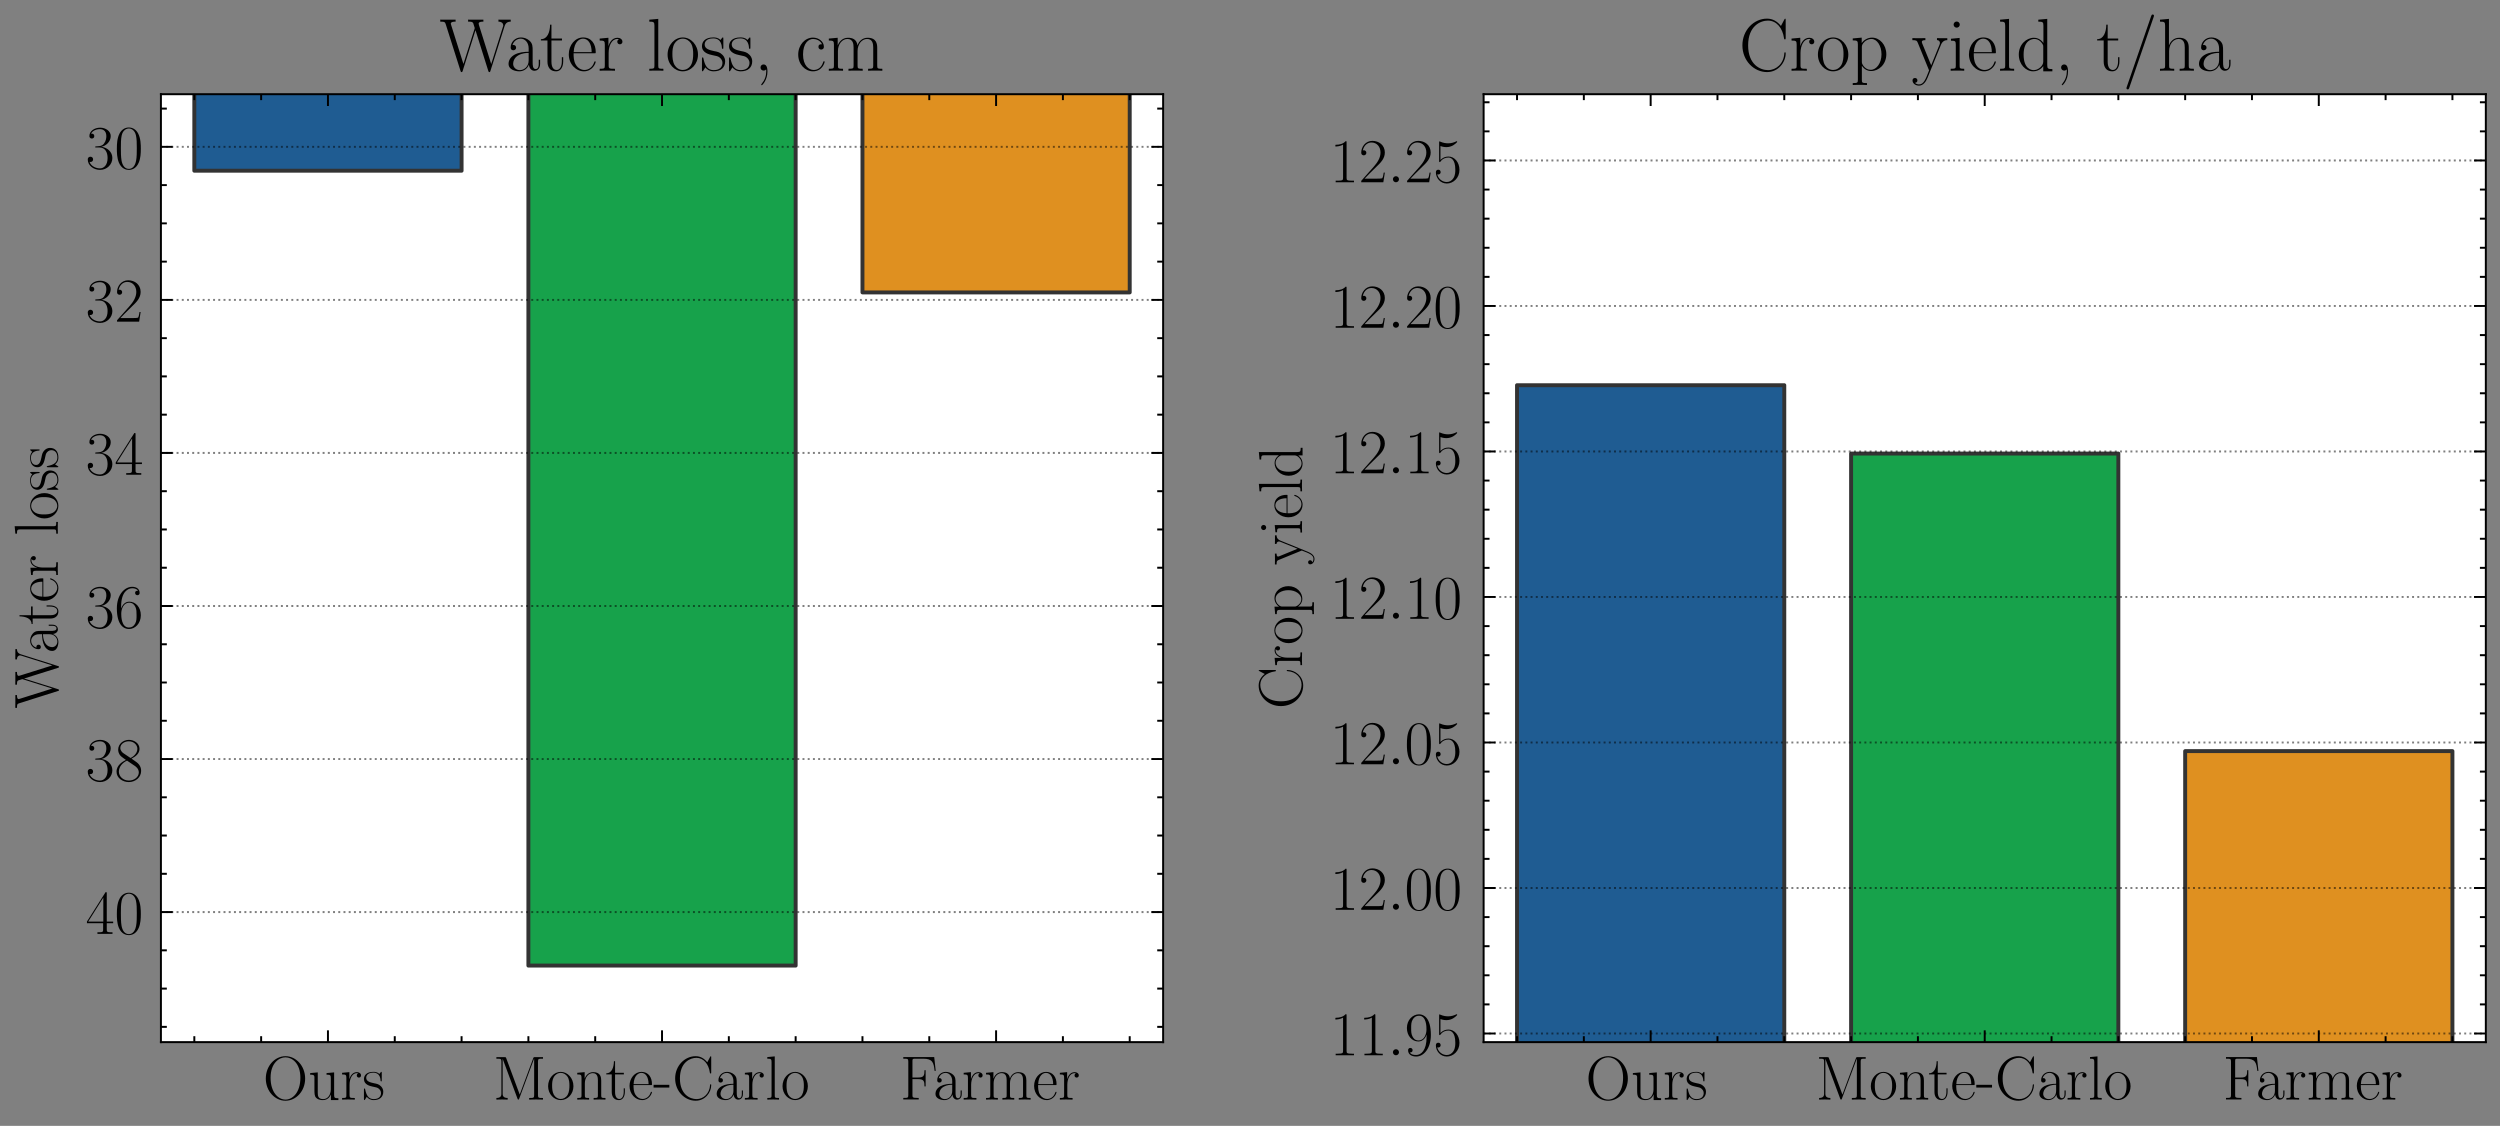 <?xml version="1.0" encoding="utf-8" standalone="no"?>
<!DOCTYPE svg PUBLIC "-//W3C//DTD SVG 1.1//EN"
  "http://www.w3.org/Graphics/SVG/1.1/DTD/svg11.dtd">
<!-- Created with matplotlib (https://matplotlib.org/) -->
<svg height="285.994pt" version="1.1" viewBox="0 0 635.062 285.994" width="635.062pt" xmlns="http://www.w3.org/2000/svg" xmlns:xlink="http://www.w3.org/1999/xlink">
 <rect x="0" y="0" width="635.062" height="285.994" fill="#808080" stroke="none"/>
 <defs>
  <style type="text/css">*{stroke-linecap:butt;stroke-linejoin:round;}</style>
 </defs>
 <g id="figure_1">
  <g id="patch_1">
   <path d="M 0 285.994 
L 635.062 285.994 
L 635.062 0 
L 0 0 
z
" style="fill:none;"/>
  </g>
  <g id="axes_1">
   <g id="patch_2">
    <path d="M 40.877 264.725 
L 295.462 264.725 
L 295.462 23.929 
L 40.877 23.929 
z
" style="fill:#ffffff;"/>
   </g>
   <g id="patch_3">
    <path clip-path="url(#p2e5d1c2f05)" d="M 49.363 -545.858 
L 117.252 -545.858 
L 117.252 43.368 
L 49.363 43.368 
z
" style="fill:#1f5c92;stroke:#333333;stroke-linejoin:miter;"/>
   </g>
   <g id="patch_4">
    <path clip-path="url(#p2e5d1c2f05)" d="M 134.225 -545.858 
L 202.114 -545.858 
L 202.114 245.286 
L 134.225 245.286 
z
" style="fill:#17a24b;stroke:#333333;stroke-linejoin:miter;"/>
   </g>
   <g id="patch_5">
    <path clip-path="url(#p2e5d1c2f05)" d="M 219.086 -545.858 
L 286.976 -545.858 
L 286.976 74.277 
L 219.086 74.277 
z
" style="fill:#df9020;stroke:#333333;stroke-linejoin:miter;"/>
   </g>
   <g id="matplotlib.axis_1">
    <g id="xtick_1">
     <g id="line2d_1">
      <defs>
       <path d="M 0 0 
L 0 -3 
" id="ma23a34ba47" style="stroke:#000000;stroke-width:0.5;"/>
      </defs>
      <g>
       <use style="stroke:#000000;stroke-width:0.5;" x="83.308" xlink:href="#ma23a34ba47" y="264.725"/>
      </g>
     </g>
     <g id="line2d_2">
      <defs>
       <path d="M 0 0 
L 0 3 
" id="mfde3689156" style="stroke:#000000;stroke-width:0.5;"/>
      </defs>
      <g>
       <use style="stroke:#000000;stroke-width:0.5;" x="83.308" xlink:href="#mfde3689156" y="23.929"/>
      </g>
     </g>
     <g id="text_1">
      <!-- Ours -->
      <g transform="translate(66.789 279.295)scale(0.16 -0.16)">
       <defs>
        <path d="M 67.297 33.359 
C 67.297 53.703 52.594 69 36 69 
C 19 69 4.594 53.5 4.594 33.359 
C 4.594 13.203 19.203 -2 35.906 -2 
C 53 -2 67.297 13.5 67.297 33.359 
z
M 36 -0.203 
C 24.594 -0.203 12.203 11.109 12.203 34.641 
C 12.203 58.062 25.797 67.203 35.906 67.203 
C 46.5 67.203 59.703 57.781 59.703 34.641 
C 59.703 10.719 47 -0.203 36 -0.203 
z
" id="CMR17-79"/>
        <path d="M 29.406 42.078 
L 29.406 39.5 
C 35.297 39.5 36.203 38.891 36.203 34.156 
L 36.203 16.125 
C 36.203 7.812 31.703 0.594 24.297 0.594 
C 16.094 0.594 15.406 5.438 15.406 10.594 
L 15.406 43.172 
L 3.297 42.078 
L 3.297 39.5 
C 7.297 39.5 10 39.5 10.094 35.531 
L 10.094 16.531 
C 10.094 9.891 10.094 5.641 12.703 2.859 
C 14 1.578 16.5 -1 23.703 -1 
C 32.203 -1 35.5 5.891 36.297 7.906 
L 36.406 7.906 
L 36.406 -0.984 
L 48.297 -0.984 
L 48.297 2 
C 42.406 2 41.5 2.594 41.5 7.391 
L 41.5 43.172 
z
" id="CMR17-117"/>
        <path d="M 15 23.391 
C 15 33 19.094 42 26.594 42 
C 27.297 42 28 41.906 28.703 41.594 
C 28.703 41.594 26.5 40.891 26.5 38.312 
C 26.5 35.906 28.406 34.906 29.906 34.906 
C 31.094 34.906 33.297 35.609 33.297 38.406 
C 33.297 41.609 30.094 43.594 26.703 43.594 
C 19.094 43.594 15.797 36.203 14.797 32.703 
L 14.703 32.703 
L 14.703 43.594 
L 3.094 42.5 
L 3.094 39.906 
C 9 39.906 9.906 39.297 9.906 34.5 
L 9.906 6.688 
C 9.906 2.875 9.5 2.391 3.094 2.391 
L 3.094 -0.203 
C 5.5 0 10.094 0 12.703 0 
C 15.594 0 20.703 0 23.406 -0.203 
L 23.406 2.391 
C 16.203 2.391 15 2.391 15 6.875 
z
" id="CMR17-114"/>
        <path d="M 30.906 42.141 
C 30.906 43.953 30.797 44.047 30.203 44.047 
C 29.797 44.047 29.703 43.953 28.5 42.453 
C 28.203 42.047 27.297 41.031 27 40.641 
C 23.797 44.047 19.297 44.047 17.594 44.047 
C 6.5 44.047 2.5 38.234 2.5 32.438 
C 2.5 23.406 12.703 21.328 15.594 20.703 
C 21.906 19.422 24.094 19.016 26.203 17.203 
C 27.5 16.016 29.703 13.812 29.703 10.219 
C 29.703 6 27.297 0.594 18.094 0.594 
C 9.406 0.594 6.297 7.188 4.5 15.953 
C 4.203 17.344 4.203 17.453 3.406 17.453 
C 2.594 17.453 2.5 17.344 2.5 15.359 
L 2.5 0.984 
C 2.5 -0.797 2.594 -0.906 3.203 -0.906 
C 3.703 -0.906 3.797 -0.797 4.297 0 
C 4.906 0.891 6.406 3.297 7 4.312 
C 9 1.609 12.5 -1 18.094 -1 
C 28 -1 33.297 4.422 33.297 12.25 
C 33.297 17.375 30.594 20.078 29.297 21.281 
C 26.297 24.391 22.797 25.094 18.594 25.891 
C 13.094 27.109 6.094 28.516 6.094 34.641 
C 6.094 37.234 7.5 42.766 17.594 42.766 
C 28.297 42.766 28.906 32.719 29.094 29.5 
C 29.203 29 29.703 28.891 30 28.891 
C 30.906 28.891 30.906 29.203 30.906 30.906 
z
" id="CMR17-115"/>
       </defs>
       <use transform="scale(0.996)" xlink:href="#CMR17-79"/>
       <use transform="translate(71.715 0)scale(0.996)" xlink:href="#CMR17-117"/>
       <use transform="translate(122.61 0)scale(0.996)" xlink:href="#CMR17-114"/>
       <use transform="translate(157.891 0)scale(0.996)" xlink:href="#CMR17-115"/>
      </g>
     </g>
    </g>
    <g id="xtick_2">
     <g id="line2d_3">
      <g>
       <use style="stroke:#000000;stroke-width:0.5;" x="168.169" xlink:href="#ma23a34ba47" y="264.725"/>
      </g>
     </g>
     <g id="line2d_4">
      <g>
       <use style="stroke:#000000;stroke-width:0.5;" x="168.169" xlink:href="#mfde3689156" y="23.929"/>
      </g>
     </g>
     <g id="text_2">
      <!-- Monte-Carlo -->
      <g transform="translate(125.25 279.295)scale(0.16 -0.16)">
       <defs>
        <path d="M 20.906 66 
C 20.297 67.5 20.203 67.5 18.094 67.5 
L 5.297 67.5 
L 5.297 65 
C 12.203 65 13.297 65 13.297 60.547 
L 13.297 9.531 
C 13.297 7.047 13.297 2.391 5.297 2.391 
L 5.297 -0.203 
C 7.594 0 11.797 0 14.297 0 
C 16.797 0 21 0 23.297 -0.203 
L 23.297 2.391 
C 15.297 2.391 15.297 7.047 15.297 9.531 
L 15.297 64.609 
L 15.406 64.609 
L 38.906 1.391 
C 39.297 0.391 39.5 -0.203 40.297 -0.203 
C 41.094 -0.203 41.297 0.391 41.703 1.391 
L 65.406 65.094 
L 65.5 65.094 
L 65.5 6.844 
C 65.5 2.391 64.406 2.391 57.5 2.391 
L 57.5 -0.203 
C 60.203 0 65.594 0 68.5 0 
C 71.406 0 76.906 0 79.594 -0.203 
L 79.594 2.391 
C 72.703 2.391 71.594 2.391 71.594 6.844 
L 71.594 60.547 
C 71.594 65 72.703 65 79.594 65 
L 79.594 67.5 
L 66.906 67.5 
C 64.797 67.5 64.703 67.406 64.094 65.906 
L 42.5 7.844 
z
" id="CMR17-77"/>
        <path d="M 43.094 21.188 
C 43.094 34 33.797 44 22.906 44 
C 12 44 2.703 34 2.703 21.188 
C 2.703 8.609 12 -1 22.906 -1 
C 33.797 -1 43.094 8.609 43.094 21.188 
z
M 22.906 0.797 
C 18.203 0.797 14.203 3.594 11.906 7.5 
C 9.406 11.984 9.094 17.594 9.094 22 
C 9.094 26.203 9.297 31.406 11.906 35.906 
C 13.906 39.203 17.797 42.406 22.906 42.406 
C 27.406 42.406 31.203 39.906 33.594 36.406 
C 36.703 31.703 36.703 25.109 36.703 22 
C 36.703 18.094 36.5 12.109 33.797 7.297 
C 31 2.703 26.703 0.797 22.906 0.797 
z
" id="CMR17-111"/>
        <path d="M 41.5 30.203 
C 41.5 35.297 40.5 43.594 28.703 43.594 
C 20.797 43.594 16.703 37.5 15.203 33.5 
L 15.094 33.5 
L 15.094 43.594 
L 3.297 42.5 
L 3.297 39.906 
C 9.203 39.906 10.094 39.297 10.094 34.5 
L 10.094 6.688 
C 10.094 2.875 9.703 2.391 3.297 2.391 
L 3.297 -0.203 
C 5.703 0 10.094 0 12.703 0 
C 15.297 0 19.797 0 22.203 -0.203 
L 22.203 2.391 
C 15.797 2.391 15.406 2.781 15.406 6.688 
L 15.406 25.906 
C 15.406 35.109 21 42 28 42 
C 35.406 42 36.203 35.406 36.203 30.594 
L 36.203 6.688 
C 36.203 2.875 35.797 2.391 29.406 2.391 
L 29.406 -0.203 
C 31.797 0 36.203 0 38.797 0 
C 41.406 0 45.906 0 48.297 -0.203 
L 48.297 2.391 
C 41.906 2.391 41.5 2.781 41.5 6.688 
z
" id="CMR17-110"/>
        <path d="M 15.094 40 
L 29.094 40 
L 29.094 42.578 
L 15.094 42.578 
L 15.094 61 
L 13.297 61 
C 13.094 50.703 9.594 41.688 1.094 41.688 
L 1.094 40 
L 9.797 40 
L 9.797 12.047 
C 9.797 10.156 9.797 -1 21.406 -1 
C 27.297 -1 30.703 4.781 30.703 12.141 
L 30.703 17.812 
L 28.906 17.812 
L 28.906 12.234 
C 28.906 5.375 26.203 0.797 22 0.797 
C 19.094 0.797 15.094 2.781 15.094 11.844 
z
" id="CMR17-116"/>
        <path d="M 38.094 23 
C 38.5 23.406 38.5 23.609 38.5 24.625 
C 38.5 34.969 33.094 44 21.703 44 
C 11.094 44 2.703 33.891 2.703 21.609 
C 2.703 8.609 12.203 -1 22.797 -1 
C 34 -1 38.406 9.484 38.406 11.562 
C 38.406 12.25 37.797 12.25 37.594 12.25 
C 36.906 12.25 36.797 12.047 36.406 10.875 
C 34.203 4.141 28.703 0.797 23.5 0.797 
C 19.203 0.797 14.906 3.172 12.203 7.5 
C 9.094 12.547 9.094 18.375 9.094 23 
z
M 9.203 24.5 
C 9.906 39.141 17.594 42.406 21.594 42.406 
C 28.406 42.406 33 35.891 33.094 24.5 
z
" id="CMR17-101"/>
        <path d="M 25.5 19 
L 25.5 23.375 
L 0.406 23.375 
L 0.406 19 
z
" id="CMR17-45"/>
        <path d="M 62.094 67.016 
C 62.094 68.797 62 68.906 61.406 68.906 
C 61 68.906 60.906 68.797 60.203 67.609 
L 55.797 59.25 
C 50.906 65.422 44.906 69 37.203 69 
C 20.094 69 4.594 54 4.594 33.562 
C 4.594 12.906 20.094 -2 37.297 -2 
C 52.594 -2 62.094 11.406 62.094 22.828 
C 62.094 23.812 62.094 24.219 61.203 24.219 
C 60.406 24.219 60.406 23.922 60.297 23.031 
C 59.5 9.141 49.5 0.594 38.703 0.594 
C 28.5 0.594 12.203 7.734 12.203 33.547 
C 12.203 59.453 28.797 66.406 38.5 66.406 
C 49.797 66.406 58 56.688 59.906 42.891 
C 60.094 41.688 60.094 41.484 61 41.484 
C 62.094 41.484 62.094 41.688 62.094 43.484 
z
" id="CMR17-67"/>
        <path d="M 36 25.828 
C 36 32.375 36 35.844 31.797 39.734 
C 28.094 43 23.797 44 20.406 44 
C 12.5 44 6.797 37.609 6.797 30.797 
C 6.797 27 9.797 27 10.406 27 
C 11.703 27 14 27.781 14 30.531 
C 14 33 12.094 34.078 10.406 34.078 
C 10 34.078 9.5 33.969 9.203 33.875 
C 11.297 40.5 16.703 42.406 20.203 42.406 
C 25.203 42.406 30.703 37.953 30.703 29.453 
L 30.703 25 
C 24.797 25 17.703 24.203 12.094 21.203 
C 5.797 17.703 4 12.703 4 8.906 
C 4 1.203 13 -1 18.297 -1 
C 23.797 -1 28.906 2.172 31.094 7.984 
C 31.297 3.641 34.094 -0.281 38.5 -0.281 
C 40.594 -0.281 45.906 1.094 45.906 8.859 
L 45.906 14.375 
L 44.094 14.375 
L 44.094 8.781 
C 44.094 2.781 41.406 2 40.094 2 
C 36 2 36 7.156 36 11.531 
z
M 30.703 13.594 
C 30.703 4.953 24.5 0.594 19 0.594 
C 14 0.594 10.094 4.297 10.094 8.906 
C 10.094 11.891 11.406 17.188 17.203 20.391 
C 22 23.094 27.5 23.5 30.703 23.5 
z
" id="CMR17-97"/>
        <path d="M 15.297 68.688 
L 3.406 67.594 
L 3.406 65 
C 9.297 65 10.203 64.406 10.203 59.641 
L 10.203 6.656 
C 10.203 2.875 9.797 2.391 3.406 2.391 
L 3.406 -0.203 
C 5.797 0 10.203 0 12.703 0 
C 15.297 0 19.703 0 22.094 -0.203 
L 22.094 2.391 
C 15.703 2.391 15.297 2.781 15.297 6.656 
z
" id="CMR17-108"/>
       </defs>
       <use transform="scale(0.996)" xlink:href="#CMR17-77"/>
       <use transform="translate(84.687 0)scale(0.996)" xlink:href="#CMR17-111"/>
       <use transform="translate(130.377 0)scale(0.996)" xlink:href="#CMR17-110"/>
       <use transform="translate(178.67 0)scale(0.996)" xlink:href="#CMR17-116"/>
       <use transform="translate(213.951 0)scale(0.996)" xlink:href="#CMR17-101"/>
       <use transform="translate(254.437 0)scale(0.996)" xlink:href="#CMR17-45"/>
       <use transform="translate(284.513 0)scale(0.996)" xlink:href="#CMR17-67"/>
       <use transform="translate(351.023 0)scale(0.996)" xlink:href="#CMR17-97"/>
       <use transform="translate(396.713 0)scale(0.996)" xlink:href="#CMR17-114"/>
       <use transform="translate(431.994 0)scale(0.996)" xlink:href="#CMR17-108"/>
       <use transform="translate(456.865 0)scale(0.996)" xlink:href="#CMR17-111"/>
      </g>
     </g>
    </g>
    <g id="xtick_3">
     <g id="line2d_5">
      <g>
       <use style="stroke:#000000;stroke-width:0.5;" x="253.031" xlink:href="#ma23a34ba47" y="264.725"/>
      </g>
     </g>
     <g id="line2d_6">
      <g>
       <use style="stroke:#000000;stroke-width:0.5;" x="253.031" xlink:href="#mfde3689156" y="23.929"/>
      </g>
     </g>
     <g id="text_3">
      <!-- Farmer -->
      <g transform="translate(228.645 279.295)scale(0.16 -0.16)">
       <defs>
        <path d="M 54.406 67.578 
L 5.094 67.578 
L 5.094 65 
C 12 65 13.094 65 13.094 60.531 
L 13.094 6.969 
C 13.094 2.5 12 2.5 5.094 2.5 
L 5.094 0 
C 8 0 13.594 0 16.703 0 
C 20.797 0 25.594 0 29.703 0 
L 29.703 2.5 
L 27.5 2.5 
C 19.906 2.5 19.703 3.484 19.703 7.062 
L 19.703 32.422 
L 28.703 32.422 
C 38 32.422 38.906 29.141 38.906 20.812 
L 40.703 20.812 
L 40.703 46.672 
L 38.906 46.672 
C 38.906 38.281 38 35 28.703 35 
L 19.703 35 
L 19.703 61.109 
C 19.703 64.5 19.906 65 23.906 65 
L 36.797 65 
C 51.906 65 53.594 58.828 55 45.562 
L 56.797 45.562 
z
" id="CMR17-70"/>
        <path d="M 67.594 30.203 
C 67.594 35.188 66.703 43.594 54.797 43.594 
C 48 43.594 43.297 39 41.5 33.609 
L 41.406 33.609 
C 40.203 41.812 34.297 43.594 28.703 43.594 
C 20.797 43.594 16.703 37.5 15.203 33.5 
L 15.094 33.5 
L 15.094 43.594 
L 3.297 42.5 
L 3.297 39.906 
C 9.203 39.906 10.094 39.297 10.094 34.5 
L 10.094 6.688 
C 10.094 2.875 9.703 2.391 3.297 2.391 
L 3.297 -0.203 
C 5.703 0 10.094 0 12.703 0 
C 15.297 0 19.797 0 22.203 -0.203 
L 22.203 2.391 
C 15.797 2.391 15.406 2.781 15.406 6.688 
L 15.406 25.906 
C 15.406 35.109 21 42 28 42 
C 35.406 42 36.203 35.406 36.203 30.594 
L 36.203 6.688 
C 36.203 2.875 35.797 2.391 29.406 2.391 
L 29.406 -0.203 
C 31.797 0 36.203 0 38.797 0 
C 41.406 0 45.906 0 48.297 -0.203 
L 48.297 2.391 
C 41.906 2.391 41.5 2.781 41.5 6.688 
L 41.5 25.906 
C 41.5 35.109 47.094 42 54.094 42 
C 61.5 42 62.297 35.406 62.297 30.594 
L 62.297 6.688 
C 62.297 2.875 61.906 2.391 55.5 2.391 
L 55.5 -0.203 
C 57.906 0 62.297 0 64.906 0 
C 67.5 0 72 0 74.406 -0.203 
L 74.406 2.391 
C 68 2.391 67.594 2.781 67.594 6.688 
z
" id="CMR17-109"/>
       </defs>
       <use transform="scale(0.996)" xlink:href="#CMR17-70"/>
       <use transform="translate(52.177 0)scale(0.996)" xlink:href="#CMR17-97"/>
       <use transform="translate(97.867 0)scale(0.996)" xlink:href="#CMR17-114"/>
       <use transform="translate(133.148 0)scale(0.996)" xlink:href="#CMR17-109"/>
       <use transform="translate(210.067 0)scale(0.996)" xlink:href="#CMR17-101"/>
       <use transform="translate(250.553 0)scale(0.996)" xlink:href="#CMR17-114"/>
      </g>
     </g>
    </g>
    <g id="xtick_4">
     <g id="line2d_7">
      <defs>
       <path d="M 0 0 
L 0 -1.5 
" id="m792d88a6bf" style="stroke:#000000;stroke-width:0.5;"/>
      </defs>
      <g>
       <use style="stroke:#000000;stroke-width:0.5;" x="49.363" xlink:href="#m792d88a6bf" y="264.725"/>
      </g>
     </g>
     <g id="line2d_8">
      <defs>
       <path d="M 0 0 
L 0 1.5 
" id="m5e733d6847" style="stroke:#000000;stroke-width:0.5;"/>
      </defs>
      <g>
       <use style="stroke:#000000;stroke-width:0.5;" x="49.363" xlink:href="#m5e733d6847" y="23.929"/>
      </g>
     </g>
    </g>
    <g id="xtick_5">
     <g id="line2d_9">
      <g>
       <use style="stroke:#000000;stroke-width:0.5;" x="66.336" xlink:href="#m792d88a6bf" y="264.725"/>
      </g>
     </g>
     <g id="line2d_10">
      <g>
       <use style="stroke:#000000;stroke-width:0.5;" x="66.336" xlink:href="#m5e733d6847" y="23.929"/>
      </g>
     </g>
    </g>
    <g id="xtick_6">
     <g id="line2d_11">
      <g>
       <use style="stroke:#000000;stroke-width:0.5;" x="100.28" xlink:href="#m792d88a6bf" y="264.725"/>
      </g>
     </g>
     <g id="line2d_12">
      <g>
       <use style="stroke:#000000;stroke-width:0.5;" x="100.28" xlink:href="#m5e733d6847" y="23.929"/>
      </g>
     </g>
    </g>
    <g id="xtick_7">
     <g id="line2d_13">
      <g>
       <use style="stroke:#000000;stroke-width:0.5;" x="117.252" xlink:href="#m792d88a6bf" y="264.725"/>
      </g>
     </g>
     <g id="line2d_14">
      <g>
       <use style="stroke:#000000;stroke-width:0.5;" x="117.252" xlink:href="#m5e733d6847" y="23.929"/>
      </g>
     </g>
    </g>
    <g id="xtick_8">
     <g id="line2d_15">
      <g>
       <use style="stroke:#000000;stroke-width:0.5;" x="134.225" xlink:href="#m792d88a6bf" y="264.725"/>
      </g>
     </g>
     <g id="line2d_16">
      <g>
       <use style="stroke:#000000;stroke-width:0.5;" x="134.225" xlink:href="#m5e733d6847" y="23.929"/>
      </g>
     </g>
    </g>
    <g id="xtick_9">
     <g id="line2d_17">
      <g>
       <use style="stroke:#000000;stroke-width:0.5;" x="151.197" xlink:href="#m792d88a6bf" y="264.725"/>
      </g>
     </g>
     <g id="line2d_18">
      <g>
       <use style="stroke:#000000;stroke-width:0.5;" x="151.197" xlink:href="#m5e733d6847" y="23.929"/>
      </g>
     </g>
    </g>
    <g id="xtick_10">
     <g id="line2d_19">
      <g>
       <use style="stroke:#000000;stroke-width:0.5;" x="185.142" xlink:href="#m792d88a6bf" y="264.725"/>
      </g>
     </g>
     <g id="line2d_20">
      <g>
       <use style="stroke:#000000;stroke-width:0.5;" x="185.142" xlink:href="#m5e733d6847" y="23.929"/>
      </g>
     </g>
    </g>
    <g id="xtick_11">
     <g id="line2d_21">
      <g>
       <use style="stroke:#000000;stroke-width:0.5;" x="202.114" xlink:href="#m792d88a6bf" y="264.725"/>
      </g>
     </g>
     <g id="line2d_22">
      <g>
       <use style="stroke:#000000;stroke-width:0.5;" x="202.114" xlink:href="#m5e733d6847" y="23.929"/>
      </g>
     </g>
    </g>
    <g id="xtick_12">
     <g id="line2d_23">
      <g>
       <use style="stroke:#000000;stroke-width:0.5;" x="219.086" xlink:href="#m792d88a6bf" y="264.725"/>
      </g>
     </g>
     <g id="line2d_24">
      <g>
       <use style="stroke:#000000;stroke-width:0.5;" x="219.086" xlink:href="#m5e733d6847" y="23.929"/>
      </g>
     </g>
    </g>
    <g id="xtick_13">
     <g id="line2d_25">
      <g>
       <use style="stroke:#000000;stroke-width:0.5;" x="236.059" xlink:href="#m792d88a6bf" y="264.725"/>
      </g>
     </g>
     <g id="line2d_26">
      <g>
       <use style="stroke:#000000;stroke-width:0.5;" x="236.059" xlink:href="#m5e733d6847" y="23.929"/>
      </g>
     </g>
    </g>
    <g id="xtick_14">
     <g id="line2d_27">
      <g>
       <use style="stroke:#000000;stroke-width:0.5;" x="270.003" xlink:href="#m792d88a6bf" y="264.725"/>
      </g>
     </g>
     <g id="line2d_28">
      <g>
       <use style="stroke:#000000;stroke-width:0.5;" x="270.003" xlink:href="#m5e733d6847" y="23.929"/>
      </g>
     </g>
    </g>
    <g id="xtick_15">
     <g id="line2d_29">
      <g>
       <use style="stroke:#000000;stroke-width:0.5;" x="286.976" xlink:href="#m792d88a6bf" y="264.725"/>
      </g>
     </g>
     <g id="line2d_30">
      <g>
       <use style="stroke:#000000;stroke-width:0.5;" x="286.976" xlink:href="#m5e733d6847" y="23.929"/>
      </g>
     </g>
    </g>
   </g>
   <g id="matplotlib.axis_2">
    <g id="ytick_1">
     <g id="line2d_31">
      <path clip-path="url(#p2e5d1c2f05)" d="M 40.877 37.303 
L 295.462 37.303 
" style="fill:none;stroke:#000000;stroke-dasharray:0.5,0.825;stroke-dashoffset:0;stroke-opacity:0.5;stroke-width:0.5;"/>
     </g>
     <g id="line2d_32">
      <defs>
       <path d="M 0 0 
L 3 0 
" id="m7f01725a7d" style="stroke:#000000;stroke-width:0.5;"/>
      </defs>
      <g>
       <use style="stroke:#000000;stroke-width:0.5;" x="40.877" xlink:href="#m7f01725a7d" y="37.303"/>
      </g>
     </g>
     <g id="line2d_33">
      <defs>
       <path d="M 0 0 
L -3 0 
" id="m1f7dea90e5" style="stroke:#000000;stroke-width:0.5;"/>
      </defs>
      <g>
       <use style="stroke:#000000;stroke-width:0.5;" x="295.462" xlink:href="#m1f7dea90e5" y="37.303"/>
      </g>
     </g>
     <g id="text_4">
      <!-- $\mathdefault{30}$ -->
      <g transform="translate(21.769 42.838)scale(0.16 -0.16)">
       <defs>
        <path d="M 22.094 33.703 
C 31 33.703 34.906 25.969 34.906 17.031 
C 34.906 5 28.5 0.391 22.703 0.391 
C 17.406 0.391 8.797 3.031 6.094 10.828 
C 6.594 10.625 7.094 10.625 7.594 10.625 
C 10 10.625 11.797 12.219 11.797 14.812 
C 11.797 17.703 9.594 19 7.594 19 
C 5.906 19 3.297 18.203 3.297 14.469 
C 3.297 5.234 12.297 -2 22.906 -2 
C 34 -2 42.5 6.719 42.5 16.953 
C 42.5 26.672 34.5 33.703 25 34.797 
C 32.594 36.375 39.906 43.062 39.906 52.016 
C 39.906 59.688 32 65.297 23 65.297 
C 13.906 65.297 5.906 59.828 5.906 52.016 
C 5.906 48.594 8.5 48 9.797 48 
C 11.906 48 13.703 49.297 13.703 51.891 
C 13.703 54.469 11.906 55.766 9.797 55.766 
C 9.406 55.766 8.906 55.766 8.5 55.578 
C 11.406 61.859 19.297 63 22.797 63 
C 26.297 63 32.906 61.328 32.906 51.875 
C 32.906 49.109 32.5 44.188 29.094 39.844 
C 26.094 36 22.703 36 19.406 35.688 
C 18.906 35.688 16.594 35.453 16.203 35.453 
C 15.5 35.359 15.094 35.266 15.094 34.5 
C 15.094 33.797 15.203 33.703 17.203 33.703 
z
" id="CMR17-51"/>
        <path d="M 42 31.641 
C 42 37.75 41.906 48.125 37.703 56.109 
C 34 63.109 28.094 65.594 22.906 65.594 
C 18.094 65.594 12 63.406 8.203 56.203 
C 4.203 48.719 3.797 39.438 3.797 31.641 
C 3.797 25.953 3.906 17.281 7 9.672 
C 11.297 -0.609 19 -2 22.906 -2 
C 27.5 -2 34.5 -0.109 38.594 9.375 
C 41.594 16.281 42 24.359 42 31.641 
z
M 22.906 -0.406 
C 16.5 -0.406 12.703 5.078 11.297 12.688 
C 10.203 18.562 10.203 27.156 10.203 32.75 
C 10.203 40.438 10.203 46.828 11.5 52.922 
C 13.406 61.391 19 64 22.906 64 
C 27 64 32.297 61.297 34.203 53.125 
C 35.5 47.438 35.594 40.734 35.594 32.75 
C 35.594 26.25 35.594 18.266 34.406 12.375 
C 32.297 1.484 26.406 -0.406 22.906 -0.406 
z
" id="CMR17-48"/>
       </defs>
       <use transform="scale(0.996)" xlink:href="#CMR17-51"/>
       <use transform="translate(45.69 0)scale(0.996)" xlink:href="#CMR17-48"/>
      </g>
     </g>
    </g>
    <g id="ytick_2">
     <g id="line2d_34">
      <path clip-path="url(#p2e5d1c2f05)" d="M 40.877 76.18 
L 295.462 76.18 
" style="fill:none;stroke:#000000;stroke-dasharray:0.5,0.825;stroke-dashoffset:0;stroke-opacity:0.5;stroke-width:0.5;"/>
     </g>
     <g id="line2d_35">
      <g>
       <use style="stroke:#000000;stroke-width:0.5;" x="40.877" xlink:href="#m7f01725a7d" y="76.18"/>
      </g>
     </g>
     <g id="line2d_36">
      <g>
       <use style="stroke:#000000;stroke-width:0.5;" x="295.462" xlink:href="#m1f7dea90e5" y="76.18"/>
      </g>
     </g>
     <g id="text_5">
      <!-- $\mathdefault{32}$ -->
      <g transform="translate(21.769 81.715)scale(0.16 -0.16)">
       <defs>
        <path d="M 41.703 15.453 
L 39.906 15.453 
C 38.906 8.375 38.094 7.172 37.703 6.562 
C 37.203 5.766 30 5.766 28.594 5.766 
L 9.406 5.766 
C 13 9.672 20 16.75 28.5 24.953 
C 34.594 30.734 41.703 37.531 41.703 47.422 
C 41.703 59.219 32.297 66 21.797 66 
C 10.797 66 4.094 56.312 4.094 47.344 
C 4.094 43.438 7 42.938 8.203 42.938 
C 9.203 42.938 12.203 43.547 12.203 47.031 
C 12.203 50.109 9.594 51 8.203 51 
C 7.594 51 7 50.906 6.594 50.703 
C 8.5 59.219 14.297 63.406 20.406 63.406 
C 29.094 63.406 34.797 56.516 34.797 47.422 
C 34.797 38.734 29.703 31.25 24 24.75 
L 4.094 2.281 
L 4.094 0 
L 39.297 0 
z
" id="CMR17-50"/>
       </defs>
       <use transform="scale(0.996)" xlink:href="#CMR17-51"/>
       <use transform="translate(45.69 0)scale(0.996)" xlink:href="#CMR17-50"/>
      </g>
     </g>
    </g>
    <g id="ytick_3">
     <g id="line2d_37">
      <path clip-path="url(#p2e5d1c2f05)" d="M 40.877 115.058 
L 295.462 115.058 
" style="fill:none;stroke:#000000;stroke-dasharray:0.5,0.825;stroke-dashoffset:0;stroke-opacity:0.5;stroke-width:0.5;"/>
     </g>
     <g id="line2d_38">
      <g>
       <use style="stroke:#000000;stroke-width:0.5;" x="40.877" xlink:href="#m7f01725a7d" y="115.058"/>
      </g>
     </g>
     <g id="line2d_39">
      <g>
       <use style="stroke:#000000;stroke-width:0.5;" x="295.462" xlink:href="#m1f7dea90e5" y="115.058"/>
      </g>
     </g>
     <g id="text_6">
      <!-- $\mathdefault{34}$ -->
      <g transform="translate(21.769 120.593)scale(0.16 -0.16)">
       <defs>
        <path d="M 33.594 64.406 
C 33.594 66.5 33.5 66.5 31.703 66.5 
L 2 19.594 
L 2 17 
L 27.797 17 
L 27.797 7.141 
C 27.797 3.5 27.594 2.5 20.594 2.5 
L 18.703 2.5 
L 18.703 0 
C 21.906 0 27.297 0 30.703 0 
C 34.094 0 39.5 0 42.703 0 
L 42.703 2.5 
L 40.797 2.5 
C 33.797 2.5 33.594 3.5 33.594 7.141 
L 33.594 17 
L 43.797 17 
L 43.797 19.594 
L 33.594 19.594 
z
M 28.094 57.859 
L 28.094 19.594 
L 4 19.594 
z
" id="CMR17-52"/>
       </defs>
       <use transform="scale(0.996)" xlink:href="#CMR17-51"/>
       <use transform="translate(45.69 0)scale(0.996)" xlink:href="#CMR17-52"/>
      </g>
     </g>
    </g>
    <g id="ytick_4">
     <g id="line2d_40">
      <path clip-path="url(#p2e5d1c2f05)" d="M 40.877 153.935 
L 295.462 153.935 
" style="fill:none;stroke:#000000;stroke-dasharray:0.5,0.825;stroke-dashoffset:0;stroke-opacity:0.5;stroke-width:0.5;"/>
     </g>
     <g id="line2d_41">
      <g>
       <use style="stroke:#000000;stroke-width:0.5;" x="40.877" xlink:href="#m7f01725a7d" y="153.935"/>
      </g>
     </g>
     <g id="line2d_42">
      <g>
       <use style="stroke:#000000;stroke-width:0.5;" x="295.462" xlink:href="#m1f7dea90e5" y="153.935"/>
      </g>
     </g>
     <g id="text_7">
      <!-- $\mathdefault{36}$ -->
      <g transform="translate(21.769 159.47)scale(0.16 -0.16)">
       <defs>
        <path d="M 10.594 34 
C 10.594 57.656 21.797 63 28.297 63 
C 30.406 63 35.5 62.641 37.5 59 
C 35.906 59 32.906 59 32.906 55.516 
C 32.906 52.828 35.094 51.922 36.5 51.922 
C 37.406 51.922 40.094 52.312 40.094 55.625 
C 40.094 61.781 35.094 65.297 28.203 65.297 
C 16.297 65.297 3.797 52.969 3.797 31 
C 3.797 3.953 15.094 -2 23.094 -2 
C 32.797 -2 42 6.672 42 20.047 
C 42 32.516 33.906 41.594 23.703 41.594 
C 17.594 41.594 13.094 37.609 10.594 30.625 
z
M 23.094 0.391 
C 10.797 0.391 10.797 18.75 10.797 22.438 
C 10.797 29.625 14.203 40 23.5 40 
C 25.203 40 30.094 40 33.406 33.125 
C 35.203 29.219 35.203 25.141 35.203 20.141 
C 35.203 14.75 35.203 10.781 33.094 6.781 
C 30.906 2.672 27.703 0.391 23.094 0.391 
z
" id="CMR17-54"/>
       </defs>
       <use transform="scale(0.996)" xlink:href="#CMR17-51"/>
       <use transform="translate(45.69 0)scale(0.996)" xlink:href="#CMR17-54"/>
      </g>
     </g>
    </g>
    <g id="ytick_5">
     <g id="line2d_43">
      <path clip-path="url(#p2e5d1c2f05)" d="M 40.877 192.813 
L 295.462 192.813 
" style="fill:none;stroke:#000000;stroke-dasharray:0.5,0.825;stroke-dashoffset:0;stroke-opacity:0.5;stroke-width:0.5;"/>
     </g>
     <g id="line2d_44">
      <g>
       <use style="stroke:#000000;stroke-width:0.5;" x="40.877" xlink:href="#m7f01725a7d" y="192.813"/>
      </g>
     </g>
     <g id="line2d_45">
      <g>
       <use style="stroke:#000000;stroke-width:0.5;" x="295.462" xlink:href="#m1f7dea90e5" y="192.813"/>
      </g>
     </g>
     <g id="text_8">
      <!-- $\mathdefault{38}$ -->
      <g transform="translate(21.769 198.347)scale(0.16 -0.16)">
       <defs>
        <path d="M 27.203 35.375 
C 33.5 38.547 39.906 43.328 39.906 50.984 
C 39.906 60.016 31.094 65.297 23 65.297 
C 13.906 65.297 5.906 58.734 5.906 49.688 
C 5.906 47.203 6.5 42.922 10.406 39.141 
C 11.406 38.156 15.594 35.172 18.297 33.281 
C 13.797 30.984 3.297 25.531 3.297 14.594 
C 3.297 4.359 13.094 -2 22.797 -2 
C 33.5 -2 42.5 5.656 42.5 15.781 
C 42.5 24.844 36.406 29.016 32.406 31.703 
z
M 14.094 44.094 
C 13.297 44.594 9.297 47.672 9.297 52.359 
C 9.297 58.422 15.594 63 22.797 63 
C 30.703 63 36.5 57.438 36.5 50.969 
C 36.5 41.703 26.094 36.422 25.594 36.422 
C 25.5 36.422 25.406 36.422 24.594 37.031 
z
M 32.5 23.734 
C 34 22.641 38.797 19.375 38.797 13.297 
C 38.797 5.953 31.406 0.391 23 0.391 
C 13.906 0.391 7 6.844 7 14.688 
C 7 22.547 13.094 29.094 20 32.188 
z
" id="CMR17-56"/>
       </defs>
       <use transform="scale(0.996)" xlink:href="#CMR17-51"/>
       <use transform="translate(45.69 0)scale(0.996)" xlink:href="#CMR17-56"/>
      </g>
     </g>
    </g>
    <g id="ytick_6">
     <g id="line2d_46">
      <path clip-path="url(#p2e5d1c2f05)" d="M 40.877 231.69 
L 295.462 231.69 
" style="fill:none;stroke:#000000;stroke-dasharray:0.5,0.825;stroke-dashoffset:0;stroke-opacity:0.5;stroke-width:0.5;"/>
     </g>
     <g id="line2d_47">
      <g>
       <use style="stroke:#000000;stroke-width:0.5;" x="40.877" xlink:href="#m7f01725a7d" y="231.69"/>
      </g>
     </g>
     <g id="line2d_48">
      <g>
       <use style="stroke:#000000;stroke-width:0.5;" x="295.462" xlink:href="#m1f7dea90e5" y="231.69"/>
      </g>
     </g>
     <g id="text_9">
      <!-- $\mathdefault{40}$ -->
      <g transform="translate(21.769 237.225)scale(0.16 -0.16)">
       <use transform="scale(0.996)" xlink:href="#CMR17-52"/>
       <use transform="translate(45.69 0)scale(0.996)" xlink:href="#CMR17-48"/>
      </g>
     </g>
    </g>
    <g id="ytick_7">
     <g id="line2d_49">
      <defs>
       <path d="M 0 0 
L 1.5 0 
" id="m5d34c50d93" style="stroke:#000000;stroke-width:0.5;"/>
      </defs>
      <g>
       <use style="stroke:#000000;stroke-width:0.5;" x="40.877" xlink:href="#m5d34c50d93" y="27.584"/>
      </g>
     </g>
     <g id="line2d_50">
      <defs>
       <path d="M 0 0 
L -1.5 0 
" id="m22e7607a47" style="stroke:#000000;stroke-width:0.5;"/>
      </defs>
      <g>
       <use style="stroke:#000000;stroke-width:0.5;" x="295.462" xlink:href="#m22e7607a47" y="27.584"/>
      </g>
     </g>
    </g>
    <g id="ytick_8">
     <g id="line2d_51">
      <g>
       <use style="stroke:#000000;stroke-width:0.5;" x="40.877" xlink:href="#m5d34c50d93" y="47.022"/>
      </g>
     </g>
     <g id="line2d_52">
      <g>
       <use style="stroke:#000000;stroke-width:0.5;" x="295.462" xlink:href="#m22e7607a47" y="47.022"/>
      </g>
     </g>
    </g>
    <g id="ytick_9">
     <g id="line2d_53">
      <g>
       <use style="stroke:#000000;stroke-width:0.5;" x="40.877" xlink:href="#m5d34c50d93" y="56.742"/>
      </g>
     </g>
     <g id="line2d_54">
      <g>
       <use style="stroke:#000000;stroke-width:0.5;" x="295.462" xlink:href="#m22e7607a47" y="56.742"/>
      </g>
     </g>
    </g>
    <g id="ytick_10">
     <g id="line2d_55">
      <g>
       <use style="stroke:#000000;stroke-width:0.5;" x="40.877" xlink:href="#m5d34c50d93" y="66.461"/>
      </g>
     </g>
     <g id="line2d_56">
      <g>
       <use style="stroke:#000000;stroke-width:0.5;" x="295.462" xlink:href="#m22e7607a47" y="66.461"/>
      </g>
     </g>
    </g>
    <g id="ytick_11">
     <g id="line2d_57">
      <g>
       <use style="stroke:#000000;stroke-width:0.5;" x="40.877" xlink:href="#m5d34c50d93" y="85.9"/>
      </g>
     </g>
     <g id="line2d_58">
      <g>
       <use style="stroke:#000000;stroke-width:0.5;" x="295.462" xlink:href="#m22e7607a47" y="85.9"/>
      </g>
     </g>
    </g>
    <g id="ytick_12">
     <g id="line2d_59">
      <g>
       <use style="stroke:#000000;stroke-width:0.5;" x="40.877" xlink:href="#m5d34c50d93" y="95.619"/>
      </g>
     </g>
     <g id="line2d_60">
      <g>
       <use style="stroke:#000000;stroke-width:0.5;" x="295.462" xlink:href="#m22e7607a47" y="95.619"/>
      </g>
     </g>
    </g>
    <g id="ytick_13">
     <g id="line2d_61">
      <g>
       <use style="stroke:#000000;stroke-width:0.5;" x="40.877" xlink:href="#m5d34c50d93" y="105.339"/>
      </g>
     </g>
     <g id="line2d_62">
      <g>
       <use style="stroke:#000000;stroke-width:0.5;" x="295.462" xlink:href="#m22e7607a47" y="105.339"/>
      </g>
     </g>
    </g>
    <g id="ytick_14">
     <g id="line2d_63">
      <g>
       <use style="stroke:#000000;stroke-width:0.5;" x="40.877" xlink:href="#m5d34c50d93" y="124.777"/>
      </g>
     </g>
     <g id="line2d_64">
      <g>
       <use style="stroke:#000000;stroke-width:0.5;" x="295.462" xlink:href="#m22e7607a47" y="124.777"/>
      </g>
     </g>
    </g>
    <g id="ytick_15">
     <g id="line2d_65">
      <g>
       <use style="stroke:#000000;stroke-width:0.5;" x="40.877" xlink:href="#m5d34c50d93" y="134.497"/>
      </g>
     </g>
     <g id="line2d_66">
      <g>
       <use style="stroke:#000000;stroke-width:0.5;" x="295.462" xlink:href="#m22e7607a47" y="134.497"/>
      </g>
     </g>
    </g>
    <g id="ytick_16">
     <g id="line2d_67">
      <g>
       <use style="stroke:#000000;stroke-width:0.5;" x="40.877" xlink:href="#m5d34c50d93" y="144.216"/>
      </g>
     </g>
     <g id="line2d_68">
      <g>
       <use style="stroke:#000000;stroke-width:0.5;" x="295.462" xlink:href="#m22e7607a47" y="144.216"/>
      </g>
     </g>
    </g>
    <g id="ytick_17">
     <g id="line2d_69">
      <g>
       <use style="stroke:#000000;stroke-width:0.5;" x="40.877" xlink:href="#m5d34c50d93" y="163.655"/>
      </g>
     </g>
     <g id="line2d_70">
      <g>
       <use style="stroke:#000000;stroke-width:0.5;" x="295.462" xlink:href="#m22e7607a47" y="163.655"/>
      </g>
     </g>
    </g>
    <g id="ytick_18">
     <g id="line2d_71">
      <g>
       <use style="stroke:#000000;stroke-width:0.5;" x="40.877" xlink:href="#m5d34c50d93" y="173.374"/>
      </g>
     </g>
     <g id="line2d_72">
      <g>
       <use style="stroke:#000000;stroke-width:0.5;" x="295.462" xlink:href="#m22e7607a47" y="173.374"/>
      </g>
     </g>
    </g>
    <g id="ytick_19">
     <g id="line2d_73">
      <g>
       <use style="stroke:#000000;stroke-width:0.5;" x="40.877" xlink:href="#m5d34c50d93" y="183.093"/>
      </g>
     </g>
     <g id="line2d_74">
      <g>
       <use style="stroke:#000000;stroke-width:0.5;" x="295.462" xlink:href="#m22e7607a47" y="183.093"/>
      </g>
     </g>
    </g>
    <g id="ytick_20">
     <g id="line2d_75">
      <g>
       <use style="stroke:#000000;stroke-width:0.5;" x="40.877" xlink:href="#m5d34c50d93" y="202.532"/>
      </g>
     </g>
     <g id="line2d_76">
      <g>
       <use style="stroke:#000000;stroke-width:0.5;" x="295.462" xlink:href="#m22e7607a47" y="202.532"/>
      </g>
     </g>
    </g>
    <g id="ytick_21">
     <g id="line2d_77">
      <g>
       <use style="stroke:#000000;stroke-width:0.5;" x="40.877" xlink:href="#m5d34c50d93" y="212.251"/>
      </g>
     </g>
     <g id="line2d_78">
      <g>
       <use style="stroke:#000000;stroke-width:0.5;" x="295.462" xlink:href="#m22e7607a47" y="212.251"/>
      </g>
     </g>
    </g>
    <g id="ytick_22">
     <g id="line2d_79">
      <g>
       <use style="stroke:#000000;stroke-width:0.5;" x="40.877" xlink:href="#m5d34c50d93" y="221.971"/>
      </g>
     </g>
     <g id="line2d_80">
      <g>
       <use style="stroke:#000000;stroke-width:0.5;" x="295.462" xlink:href="#m22e7607a47" y="221.971"/>
      </g>
     </g>
    </g>
    <g id="ytick_23">
     <g id="line2d_81">
      <g>
       <use style="stroke:#000000;stroke-width:0.5;" x="40.877" xlink:href="#m5d34c50d93" y="241.409"/>
      </g>
     </g>
     <g id="line2d_82">
      <g>
       <use style="stroke:#000000;stroke-width:0.5;" x="295.462" xlink:href="#m22e7607a47" y="241.409"/>
      </g>
     </g>
    </g>
    <g id="ytick_24">
     <g id="line2d_83">
      <g>
       <use style="stroke:#000000;stroke-width:0.5;" x="40.877" xlink:href="#m5d34c50d93" y="251.129"/>
      </g>
     </g>
     <g id="line2d_84">
      <g>
       <use style="stroke:#000000;stroke-width:0.5;" x="295.462" xlink:href="#m22e7607a47" y="251.129"/>
      </g>
     </g>
    </g>
    <g id="ytick_25">
     <g id="line2d_85">
      <g>
       <use style="stroke:#000000;stroke-width:0.5;" x="40.877" xlink:href="#m5d34c50d93" y="260.848"/>
      </g>
     </g>
     <g id="line2d_86">
      <g>
       <use style="stroke:#000000;stroke-width:0.5;" x="295.462" xlink:href="#m22e7607a47" y="260.848"/>
      </g>
     </g>
    </g>
    <g id="text_10">
     <!-- Water loss -->
     <g transform="translate(14.67 179.962)rotate(-90)scale(0.16 -0.16)">
      <defs>
       <path d="M 86.297 58.812 
C 87.203 61.5 88.703 65 94.5 65 
L 94.5 67.594 
C 92.797 67.594 89.297 67.594 87.5 67.594 
C 85 67.594 80.594 67.594 78.203 67.688 
L 78.203 65 
C 82.703 65 84.594 62.5 84.594 60.109 
C 84.594 59.406 84.5 59.016 84.094 57.922 
L 68.594 8.672 
L 52.297 60.516 
C 52 61.516 51.906 61.922 51.906 62.312 
C 51.906 65 56.297 65 58.203 65 
L 58.203 67.594 
C 55.297 67.594 50.297 67.594 47.203 67.594 
C 44.703 67.594 40.203 67.594 37.906 67.688 
L 37.906 65 
C 42.5 65 43.703 64.703 44.703 62.922 
C 45.094 62.016 46.703 56.844 46.703 56.547 
C 46.703 56.141 46.5 55.547 46.406 55.25 
L 31.703 8.766 
L 15.406 60.422 
C 14.906 61.828 14.906 62.016 14.906 62.219 
C 14.906 65 19.297 65 21.297 65 
L 21.297 67.594 
C 18.406 67.594 13.406 67.594 10.297 67.594 
C 7.703 67.594 3.297 67.594 0.906 67.688 
L 0.906 65 
C 6.906 65 7.297 64.406 8.297 61.219 
L 27.797 -0.312 
C 28.297 -1.797 28.297 -2 29.203 -2 
C 30 -2 30.297 -1.797 30.703 -0.406 
L 47.703 53.641 
L 64.703 -0.406 
C 65.094 -1.797 65.406 -2 66.203 -2 
C 67.094 -2 67.094 -1.797 67.594 -0.312 
z
" id="CMR17-87"/>
      </defs>
      <use transform="scale(0.996)" xlink:href="#CMR17-87"/>
      <use transform="translate(87.289 0)scale(0.996)" xlink:href="#CMR17-97"/>
      <use transform="translate(132.98 0)scale(0.996)" xlink:href="#CMR17-116"/>
      <use transform="translate(168.261 0)scale(0.996)" xlink:href="#CMR17-101"/>
      <use transform="translate(208.746 0)scale(0.996)" xlink:href="#CMR17-114"/>
      <use transform="translate(274.103 0)scale(0.996)" xlink:href="#CMR17-108"/>
      <use transform="translate(298.974 0)scale(0.996)" xlink:href="#CMR17-111"/>
      <use transform="translate(344.665 0)scale(0.996)" xlink:href="#CMR17-115"/>
      <use transform="translate(380.466 0)scale(0.996)" xlink:href="#CMR17-115"/>
     </g>
    </g>
   </g>
   <g id="line2d_87">
    <path clip-path="url(#p2e5d1c2f05)" d="M 0 0 
" style="fill:none;stroke:#424242;stroke-linecap:square;stroke-width:1.8;"/>
   </g>
   <g id="line2d_88">
    <path clip-path="url(#p2e5d1c2f05)" d="M 0 0 
" style="fill:none;stroke:#424242;stroke-linecap:square;stroke-width:1.8;"/>
   </g>
   <g id="line2d_89">
    <path clip-path="url(#p2e5d1c2f05)" d="M 0 0 
" style="fill:none;stroke:#424242;stroke-linecap:square;stroke-width:1.8;"/>
   </g>
   <g id="patch_6">
    <path d="M 40.877 264.725 
L 40.877 23.929 
" style="fill:none;stroke:#000000;stroke-linecap:square;stroke-linejoin:miter;stroke-width:0.5;"/>
   </g>
   <g id="patch_7">
    <path d="M 295.462 264.725 
L 295.462 23.929 
" style="fill:none;stroke:#000000;stroke-linecap:square;stroke-linejoin:miter;stroke-width:0.5;"/>
   </g>
   <g id="patch_8">
    <path d="M 40.877 264.725 
L 295.462 264.725 
" style="fill:none;stroke:#000000;stroke-linecap:square;stroke-linejoin:miter;stroke-width:0.5;"/>
   </g>
   <g id="patch_9">
    <path d="M 40.877 23.929 
L 295.462 23.929 
" style="fill:none;stroke:#000000;stroke-linecap:square;stroke-linejoin:miter;stroke-width:0.5;"/>
   </g>
   <g id="text_11">
    <!-- Water loss, cm -->
    <g transform="translate(111.662 17.929)scale(0.192 -0.192)">
     <defs>
      <path d="M 15.797 1.594 
C 16 0.703 16 0.391 16 -1.203 
C 16 -7.234 14 -12.766 9.797 -17.797 
C 9.297 -18.281 9.297 -18.484 9.297 -18.703 
C 9.297 -19.094 9.703 -19.5 10.094 -19.5 
C 10.703 -19.5 17.594 -12.484 17.594 -1.359 
C 17.594 1.938 17.203 8.156 12.5 8.156 
C 10.297 8.156 8.406 6.672 8.406 4.078 
C 8.406 1.5 10.297 0 12.5 0 
C 13.703 0 15 0.5 15.797 1.594 
z
" id="CMR17-44"/>
      <path d="M 34.906 35 
C 33 35 30.203 35 30.203 31.516 
C 30.203 28.719 32.5 27.922 33.797 27.922 
C 34.5 27.922 37.406 28.234 37.406 31.625 
C 37.406 38.547 30.594 43.797 22.906 43.797 
C 12.297 43.797 3.297 34.031 3.297 21.297 
C 3.297 8.062 12.703 -1 22.906 -1 
C 35.297 -1 38.406 10.578 38.406 11.688 
C 38.406 12.094 38.297 12.391 37.594 12.391 
C 36.906 12.391 36.797 12.297 36.406 10.984 
C 33.797 2.812 28.094 0.797 23.797 0.797 
C 17.406 0.797 9.703 6.672 9.703 21.391 
C 9.703 36.531 17.094 42 23 42 
C 26.906 42 32.703 40.203 34.906 35 
z
" id="CMR17-99"/>
     </defs>
     <use transform="scale(0.996)" xlink:href="#CMR17-87"/>
     <use transform="translate(87.289 0)scale(0.996)" xlink:href="#CMR17-97"/>
     <use transform="translate(132.98 0)scale(0.996)" xlink:href="#CMR17-116"/>
     <use transform="translate(168.261 0)scale(0.996)" xlink:href="#CMR17-101"/>
     <use transform="translate(208.746 0)scale(0.996)" xlink:href="#CMR17-114"/>
     <use transform="translate(274.103 0)scale(0.996)" xlink:href="#CMR17-108"/>
     <use transform="translate(298.974 0)scale(0.996)" xlink:href="#CMR17-111"/>
     <use transform="translate(344.665 0)scale(0.996)" xlink:href="#CMR17-115"/>
     <use transform="translate(380.466 0)scale(0.996)" xlink:href="#CMR17-115"/>
     <use transform="translate(416.267 0)scale(0.996)" xlink:href="#CMR17-44"/>
     <use transform="translate(471.214 0)scale(0.996)" xlink:href="#CMR17-99"/>
     <use transform="translate(511.7 0)scale(0.996)" xlink:href="#CMR17-109"/>
    </g>
   </g>
  </g>
  <g id="axes_2">
   <g id="patch_10">
    <path d="M 376.877 264.725 
L 631.462 264.725 
L 631.462 23.929 
L 376.877 23.929 
z
" style="fill:#ffffff;"/>
   </g>
   <g id="patch_11">
    <path clip-path="url(#pc05f57045b)" d="M 385.363 9096.214 
L 453.252 9096.214 
L 453.252 97.851 
L 385.363 97.851 
z
" style="fill:#1f5c92;stroke:#333333;stroke-linejoin:miter;"/>
   </g>
   <g id="patch_12">
    <path clip-path="url(#pc05f57045b)" d="M 470.225 9096.214 
L 538.114 9096.214 
L 538.114 115.217 
L 470.225 115.217 
z
" style="fill:#17a24b;stroke:#333333;stroke-linejoin:miter;"/>
   </g>
   <g id="patch_13">
    <path clip-path="url(#pc05f57045b)" d="M 555.086 9096.214 
L 622.976 9096.214 
L 622.976 190.803 
L 555.086 190.803 
z
" style="fill:#df9020;stroke:#333333;stroke-linejoin:miter;"/>
   </g>
   <g id="matplotlib.axis_3">
    <g id="xtick_16">
     <g id="line2d_90">
      <g>
       <use style="stroke:#000000;stroke-width:0.5;" x="419.308" xlink:href="#ma23a34ba47" y="264.725"/>
      </g>
     </g>
     <g id="line2d_91">
      <g>
       <use style="stroke:#000000;stroke-width:0.5;" x="419.308" xlink:href="#mfde3689156" y="23.929"/>
      </g>
     </g>
     <g id="text_12">
      <!-- Ours -->
      <g transform="translate(402.789 279.295)scale(0.16 -0.16)">
       <use transform="scale(0.996)" xlink:href="#CMR17-79"/>
       <use transform="translate(71.715 0)scale(0.996)" xlink:href="#CMR17-117"/>
       <use transform="translate(122.61 0)scale(0.996)" xlink:href="#CMR17-114"/>
       <use transform="translate(157.891 0)scale(0.996)" xlink:href="#CMR17-115"/>
      </g>
     </g>
    </g>
    <g id="xtick_17">
     <g id="line2d_92">
      <g>
       <use style="stroke:#000000;stroke-width:0.5;" x="504.169" xlink:href="#ma23a34ba47" y="264.725"/>
      </g>
     </g>
     <g id="line2d_93">
      <g>
       <use style="stroke:#000000;stroke-width:0.5;" x="504.169" xlink:href="#mfde3689156" y="23.929"/>
      </g>
     </g>
     <g id="text_13">
      <!-- Monte-Carlo -->
      <g transform="translate(461.25 279.295)scale(0.16 -0.16)">
       <use transform="scale(0.996)" xlink:href="#CMR17-77"/>
       <use transform="translate(84.687 0)scale(0.996)" xlink:href="#CMR17-111"/>
       <use transform="translate(130.377 0)scale(0.996)" xlink:href="#CMR17-110"/>
       <use transform="translate(178.67 0)scale(0.996)" xlink:href="#CMR17-116"/>
       <use transform="translate(213.951 0)scale(0.996)" xlink:href="#CMR17-101"/>
       <use transform="translate(254.437 0)scale(0.996)" xlink:href="#CMR17-45"/>
       <use transform="translate(284.513 0)scale(0.996)" xlink:href="#CMR17-67"/>
       <use transform="translate(351.023 0)scale(0.996)" xlink:href="#CMR17-97"/>
       <use transform="translate(396.713 0)scale(0.996)" xlink:href="#CMR17-114"/>
       <use transform="translate(431.994 0)scale(0.996)" xlink:href="#CMR17-108"/>
       <use transform="translate(456.865 0)scale(0.996)" xlink:href="#CMR17-111"/>
      </g>
     </g>
    </g>
    <g id="xtick_18">
     <g id="line2d_94">
      <g>
       <use style="stroke:#000000;stroke-width:0.5;" x="589.031" xlink:href="#ma23a34ba47" y="264.725"/>
      </g>
     </g>
     <g id="line2d_95">
      <g>
       <use style="stroke:#000000;stroke-width:0.5;" x="589.031" xlink:href="#mfde3689156" y="23.929"/>
      </g>
     </g>
     <g id="text_14">
      <!-- Farmer -->
      <g transform="translate(564.645 279.295)scale(0.16 -0.16)">
       <use transform="scale(0.996)" xlink:href="#CMR17-70"/>
       <use transform="translate(52.177 0)scale(0.996)" xlink:href="#CMR17-97"/>
       <use transform="translate(97.867 0)scale(0.996)" xlink:href="#CMR17-114"/>
       <use transform="translate(133.148 0)scale(0.996)" xlink:href="#CMR17-109"/>
       <use transform="translate(210.067 0)scale(0.996)" xlink:href="#CMR17-101"/>
       <use transform="translate(250.553 0)scale(0.996)" xlink:href="#CMR17-114"/>
      </g>
     </g>
    </g>
    <g id="xtick_19">
     <g id="line2d_96">
      <g>
       <use style="stroke:#000000;stroke-width:0.5;" x="385.363" xlink:href="#m792d88a6bf" y="264.725"/>
      </g>
     </g>
     <g id="line2d_97">
      <g>
       <use style="stroke:#000000;stroke-width:0.5;" x="385.363" xlink:href="#m5e733d6847" y="23.929"/>
      </g>
     </g>
    </g>
    <g id="xtick_20">
     <g id="line2d_98">
      <g>
       <use style="stroke:#000000;stroke-width:0.5;" x="402.336" xlink:href="#m792d88a6bf" y="264.725"/>
      </g>
     </g>
     <g id="line2d_99">
      <g>
       <use style="stroke:#000000;stroke-width:0.5;" x="402.336" xlink:href="#m5e733d6847" y="23.929"/>
      </g>
     </g>
    </g>
    <g id="xtick_21">
     <g id="line2d_100">
      <g>
       <use style="stroke:#000000;stroke-width:0.5;" x="436.28" xlink:href="#m792d88a6bf" y="264.725"/>
      </g>
     </g>
     <g id="line2d_101">
      <g>
       <use style="stroke:#000000;stroke-width:0.5;" x="436.28" xlink:href="#m5e733d6847" y="23.929"/>
      </g>
     </g>
    </g>
    <g id="xtick_22">
     <g id="line2d_102">
      <g>
       <use style="stroke:#000000;stroke-width:0.5;" x="453.252" xlink:href="#m792d88a6bf" y="264.725"/>
      </g>
     </g>
     <g id="line2d_103">
      <g>
       <use style="stroke:#000000;stroke-width:0.5;" x="453.252" xlink:href="#m5e733d6847" y="23.929"/>
      </g>
     </g>
    </g>
    <g id="xtick_23">
     <g id="line2d_104">
      <g>
       <use style="stroke:#000000;stroke-width:0.5;" x="470.225" xlink:href="#m792d88a6bf" y="264.725"/>
      </g>
     </g>
     <g id="line2d_105">
      <g>
       <use style="stroke:#000000;stroke-width:0.5;" x="470.225" xlink:href="#m5e733d6847" y="23.929"/>
      </g>
     </g>
    </g>
    <g id="xtick_24">
     <g id="line2d_106">
      <g>
       <use style="stroke:#000000;stroke-width:0.5;" x="487.197" xlink:href="#m792d88a6bf" y="264.725"/>
      </g>
     </g>
     <g id="line2d_107">
      <g>
       <use style="stroke:#000000;stroke-width:0.5;" x="487.197" xlink:href="#m5e733d6847" y="23.929"/>
      </g>
     </g>
    </g>
    <g id="xtick_25">
     <g id="line2d_108">
      <g>
       <use style="stroke:#000000;stroke-width:0.5;" x="521.142" xlink:href="#m792d88a6bf" y="264.725"/>
      </g>
     </g>
     <g id="line2d_109">
      <g>
       <use style="stroke:#000000;stroke-width:0.5;" x="521.142" xlink:href="#m5e733d6847" y="23.929"/>
      </g>
     </g>
    </g>
    <g id="xtick_26">
     <g id="line2d_110">
      <g>
       <use style="stroke:#000000;stroke-width:0.5;" x="538.114" xlink:href="#m792d88a6bf" y="264.725"/>
      </g>
     </g>
     <g id="line2d_111">
      <g>
       <use style="stroke:#000000;stroke-width:0.5;" x="538.114" xlink:href="#m5e733d6847" y="23.929"/>
      </g>
     </g>
    </g>
    <g id="xtick_27">
     <g id="line2d_112">
      <g>
       <use style="stroke:#000000;stroke-width:0.5;" x="555.086" xlink:href="#m792d88a6bf" y="264.725"/>
      </g>
     </g>
     <g id="line2d_113">
      <g>
       <use style="stroke:#000000;stroke-width:0.5;" x="555.086" xlink:href="#m5e733d6847" y="23.929"/>
      </g>
     </g>
    </g>
    <g id="xtick_28">
     <g id="line2d_114">
      <g>
       <use style="stroke:#000000;stroke-width:0.5;" x="572.059" xlink:href="#m792d88a6bf" y="264.725"/>
      </g>
     </g>
     <g id="line2d_115">
      <g>
       <use style="stroke:#000000;stroke-width:0.5;" x="572.059" xlink:href="#m5e733d6847" y="23.929"/>
      </g>
     </g>
    </g>
    <g id="xtick_29">
     <g id="line2d_116">
      <g>
       <use style="stroke:#000000;stroke-width:0.5;" x="606.003" xlink:href="#m792d88a6bf" y="264.725"/>
      </g>
     </g>
     <g id="line2d_117">
      <g>
       <use style="stroke:#000000;stroke-width:0.5;" x="606.003" xlink:href="#m5e733d6847" y="23.929"/>
      </g>
     </g>
    </g>
    <g id="xtick_30">
     <g id="line2d_118">
      <g>
       <use style="stroke:#000000;stroke-width:0.5;" x="622.976" xlink:href="#m792d88a6bf" y="264.725"/>
      </g>
     </g>
     <g id="line2d_119">
      <g>
       <use style="stroke:#000000;stroke-width:0.5;" x="622.976" xlink:href="#m5e733d6847" y="23.929"/>
      </g>
     </g>
    </g>
   </g>
   <g id="matplotlib.axis_4">
    <g id="ytick_26">
     <g id="line2d_120">
      <path clip-path="url(#pc05f57045b)" d="M 376.877 262.531 
L 631.462 262.531 
" style="fill:none;stroke:#000000;stroke-dasharray:0.5,0.825;stroke-dashoffset:0;stroke-opacity:0.5;stroke-width:0.5;"/>
     </g>
     <g id="line2d_121">
      <g>
       <use style="stroke:#000000;stroke-width:0.5;" x="376.877" xlink:href="#m7f01725a7d" y="262.531"/>
      </g>
     </g>
     <g id="line2d_122">
      <g>
       <use style="stroke:#000000;stroke-width:0.5;" x="631.462" xlink:href="#m1f7dea90e5" y="262.531"/>
      </g>
     </g>
     <g id="text_15">
      <!-- $\mathdefault{11.95}$ -->
      <g transform="translate(337.826 268.066)scale(0.16 -0.16)">
       <defs>
        <path d="M 26.594 63.406 
C 26.594 65.5 26.5 65.5 25.094 65.5 
C 21.203 61.188 15.297 59.797 9.703 59.797 
C 9.406 59.797 8.906 59.797 8.797 59.5 
C 8.703 59.297 8.703 59.094 8.703 57 
C 11.797 57 17 57.594 21 59.984 
L 21 7.203 
C 21 3.688 20.797 2.5 12.203 2.5 
L 9.203 2.5 
L 9.203 0 
C 14 0 19 0 23.797 0 
C 28.594 0 33.594 0 38.406 0 
L 38.406 2.5 
L 35.406 2.5 
C 26.797 2.5 26.594 3.594 26.594 7.156 
z
" id="CMR17-49"/>
        <path d="M 18.406 4.797 
C 18.406 7.688 16 9.672 13.594 9.672 
C 10.703 9.672 8.703 7.281 8.703 4.891 
C 8.703 2 11.094 0 13.5 0 
C 16.406 0 18.406 2.391 18.406 4.797 
z
" id="CMMI12-58"/>
        <path d="M 35.203 29.125 
C 35.203 7.25 26.094 0.484 18.594 0.484 
C 16.297 0.484 10.703 0.484 8.406 4.594 
C 11 4.188 12.906 5.578 12.906 8.094 
C 12.906 10.812 10.703 11.703 9.297 11.703 
C 8.406 11.703 5.703 11.297 5.703 7.906 
C 5.703 1.109 11.594 -2 18.797 -2 
C 30.297 -2 42 10.531 42 32.391 
C 42 59.641 30.797 65.297 23.203 65.297 
C 13.297 65.297 3.797 56.688 3.797 43.406 
C 3.797 31.109 11.906 22 22.094 22 
C 30.5 22 34.203 29.734 35.203 33 
z
M 22.297 23.594 
C 19.594 23.594 15.797 24.094 12.703 30.031 
C 10.594 33.891 10.594 38.453 10.594 43.297 
C 10.594 49.156 10.594 53.203 13.406 57.562 
C 14.797 59.641 17.406 63 23.203 63 
C 35 63 35 45.078 35 41.125 
C 35 34.094 31.797 23.594 22.297 23.594 
z
" id="CMR17-57"/>
        <path d="M 11.406 57.688 
C 12.406 57.281 16.5 56 20.703 56 
C 30 56 35.094 61.109 38 64.062 
C 38 64.953 38 65.5 37.406 65.5 
C 37.297 65.5 37.094 65.5 36.297 65.047 
C 32.797 63.406 28.703 62.078 23.703 62.078 
C 20.703 62.078 16.203 62.484 11.297 64.672 
C 10.203 65.172 10 65.172 9.906 65.172 
C 9.406 65.172 9.297 65.062 9.297 63.078 
L 9.297 34.422 
C 9.297 32.641 9.297 32.141 10.297 32.141 
C 10.797 32.141 11 32.344 11.5 33.031 
C 14.703 37.516 19.094 39.406 24.094 39.406 
C 27.594 39.406 35.094 37.219 35.094 20.141 
C 35.094 16.953 35.094 11.172 32.094 6.578 
C 29.594 2.484 25.703 0.391 21.406 0.391 
C 14.797 0.391 8.094 5 6.297 12.719 
C 6.703 12.609 7.5 12.422 7.906 12.422 
C 9.203 12.422 11.703 13.125 11.703 16.219 
C 11.703 18.906 9.797 20 7.906 20 
C 5.594 20 4.094 18.594 4.094 15.797 
C 4.094 7.094 11 -2 21.594 -2 
C 31.906 -2 41.703 6.875 41.703 19.75 
C 41.703 31.719 33.906 41 24.203 41 
C 19.094 41 14.797 39.109 11.406 35.531 
z
" id="CMR17-53"/>
       </defs>
       <use transform="scale(0.996)" xlink:href="#CMR17-49"/>
       <use transform="translate(45.69 0)scale(0.996)" xlink:href="#CMR17-49"/>
       <use transform="translate(91.381 0)scale(0.996)" xlink:href="#CMMI12-58"/>
       <use transform="translate(118.478 0)scale(0.996)" xlink:href="#CMR17-57"/>
       <use transform="translate(164.169 0)scale(0.996)" xlink:href="#CMR17-53"/>
      </g>
     </g>
    </g>
    <g id="ytick_27">
     <g id="line2d_123">
      <path clip-path="url(#pc05f57045b)" d="M 376.877 225.57 
L 631.462 225.57 
" style="fill:none;stroke:#000000;stroke-dasharray:0.5,0.825;stroke-dashoffset:0;stroke-opacity:0.5;stroke-width:0.5;"/>
     </g>
     <g id="line2d_124">
      <g>
       <use style="stroke:#000000;stroke-width:0.5;" x="376.877" xlink:href="#m7f01725a7d" y="225.57"/>
      </g>
     </g>
     <g id="line2d_125">
      <g>
       <use style="stroke:#000000;stroke-width:0.5;" x="631.462" xlink:href="#m1f7dea90e5" y="225.57"/>
      </g>
     </g>
     <g id="text_16">
      <!-- $\mathdefault{12.00}$ -->
      <g transform="translate(337.826 231.105)scale(0.16 -0.16)">
       <use transform="scale(0.996)" xlink:href="#CMR17-49"/>
       <use transform="translate(45.69 0)scale(0.996)" xlink:href="#CMR17-50"/>
       <use transform="translate(91.381 0)scale(0.996)" xlink:href="#CMMI12-58"/>
       <use transform="translate(118.478 0)scale(0.996)" xlink:href="#CMR17-48"/>
       <use transform="translate(164.169 0)scale(0.996)" xlink:href="#CMR17-48"/>
      </g>
     </g>
    </g>
    <g id="ytick_28">
     <g id="line2d_126">
      <path clip-path="url(#pc05f57045b)" d="M 376.877 188.609 
L 631.462 188.609 
" style="fill:none;stroke:#000000;stroke-dasharray:0.5,0.825;stroke-dashoffset:0;stroke-opacity:0.5;stroke-width:0.5;"/>
     </g>
     <g id="line2d_127">
      <g>
       <use style="stroke:#000000;stroke-width:0.5;" x="376.877" xlink:href="#m7f01725a7d" y="188.609"/>
      </g>
     </g>
     <g id="line2d_128">
      <g>
       <use style="stroke:#000000;stroke-width:0.5;" x="631.462" xlink:href="#m1f7dea90e5" y="188.609"/>
      </g>
     </g>
     <g id="text_17">
      <!-- $\mathdefault{12.05}$ -->
      <g transform="translate(337.826 194.144)scale(0.16 -0.16)">
       <use transform="scale(0.996)" xlink:href="#CMR17-49"/>
       <use transform="translate(45.69 0)scale(0.996)" xlink:href="#CMR17-50"/>
       <use transform="translate(91.381 0)scale(0.996)" xlink:href="#CMMI12-58"/>
       <use transform="translate(118.478 0)scale(0.996)" xlink:href="#CMR17-48"/>
       <use transform="translate(164.169 0)scale(0.996)" xlink:href="#CMR17-53"/>
      </g>
     </g>
    </g>
    <g id="ytick_29">
     <g id="line2d_129">
      <path clip-path="url(#pc05f57045b)" d="M 376.877 151.648 
L 631.462 151.648 
" style="fill:none;stroke:#000000;stroke-dasharray:0.5,0.825;stroke-dashoffset:0;stroke-opacity:0.5;stroke-width:0.5;"/>
     </g>
     <g id="line2d_130">
      <g>
       <use style="stroke:#000000;stroke-width:0.5;" x="376.877" xlink:href="#m7f01725a7d" y="151.648"/>
      </g>
     </g>
     <g id="line2d_131">
      <g>
       <use style="stroke:#000000;stroke-width:0.5;" x="631.462" xlink:href="#m1f7dea90e5" y="151.648"/>
      </g>
     </g>
     <g id="text_18">
      <!-- $\mathdefault{12.10}$ -->
      <g transform="translate(337.826 157.183)scale(0.16 -0.16)">
       <use transform="scale(0.996)" xlink:href="#CMR17-49"/>
       <use transform="translate(45.69 0)scale(0.996)" xlink:href="#CMR17-50"/>
       <use transform="translate(91.381 0)scale(0.996)" xlink:href="#CMMI12-58"/>
       <use transform="translate(118.478 0)scale(0.996)" xlink:href="#CMR17-49"/>
       <use transform="translate(164.169 0)scale(0.996)" xlink:href="#CMR17-48"/>
      </g>
     </g>
    </g>
    <g id="ytick_30">
     <g id="line2d_132">
      <path clip-path="url(#pc05f57045b)" d="M 376.877 114.687 
L 631.462 114.687 
" style="fill:none;stroke:#000000;stroke-dasharray:0.5,0.825;stroke-dashoffset:0;stroke-opacity:0.5;stroke-width:0.5;"/>
     </g>
     <g id="line2d_133">
      <g>
       <use style="stroke:#000000;stroke-width:0.5;" x="376.877" xlink:href="#m7f01725a7d" y="114.687"/>
      </g>
     </g>
     <g id="line2d_134">
      <g>
       <use style="stroke:#000000;stroke-width:0.5;" x="631.462" xlink:href="#m1f7dea90e5" y="114.687"/>
      </g>
     </g>
     <g id="text_19">
      <!-- $\mathdefault{12.15}$ -->
      <g transform="translate(337.826 120.222)scale(0.16 -0.16)">
       <use transform="scale(0.996)" xlink:href="#CMR17-49"/>
       <use transform="translate(45.69 0)scale(0.996)" xlink:href="#CMR17-50"/>
       <use transform="translate(91.381 0)scale(0.996)" xlink:href="#CMMI12-58"/>
       <use transform="translate(118.478 0)scale(0.996)" xlink:href="#CMR17-49"/>
       <use transform="translate(164.169 0)scale(0.996)" xlink:href="#CMR17-53"/>
      </g>
     </g>
    </g>
    <g id="ytick_31">
     <g id="line2d_135">
      <path clip-path="url(#pc05f57045b)" d="M 376.877 77.726 
L 631.462 77.726 
" style="fill:none;stroke:#000000;stroke-dasharray:0.5,0.825;stroke-dashoffset:0;stroke-opacity:0.5;stroke-width:0.5;"/>
     </g>
     <g id="line2d_136">
      <g>
       <use style="stroke:#000000;stroke-width:0.5;" x="376.877" xlink:href="#m7f01725a7d" y="77.726"/>
      </g>
     </g>
     <g id="line2d_137">
      <g>
       <use style="stroke:#000000;stroke-width:0.5;" x="631.462" xlink:href="#m1f7dea90e5" y="77.726"/>
      </g>
     </g>
     <g id="text_20">
      <!-- $\mathdefault{12.20}$ -->
      <g transform="translate(337.826 83.261)scale(0.16 -0.16)">
       <use transform="scale(0.996)" xlink:href="#CMR17-49"/>
       <use transform="translate(45.69 0)scale(0.996)" xlink:href="#CMR17-50"/>
       <use transform="translate(91.381 0)scale(0.996)" xlink:href="#CMMI12-58"/>
       <use transform="translate(118.478 0)scale(0.996)" xlink:href="#CMR17-50"/>
       <use transform="translate(164.169 0)scale(0.996)" xlink:href="#CMR17-48"/>
      </g>
     </g>
    </g>
    <g id="ytick_32">
     <g id="line2d_138">
      <path clip-path="url(#pc05f57045b)" d="M 376.877 40.765 
L 631.462 40.765 
" style="fill:none;stroke:#000000;stroke-dasharray:0.5,0.825;stroke-dashoffset:0;stroke-opacity:0.5;stroke-width:0.5;"/>
     </g>
     <g id="line2d_139">
      <g>
       <use style="stroke:#000000;stroke-width:0.5;" x="376.877" xlink:href="#m7f01725a7d" y="40.765"/>
      </g>
     </g>
     <g id="line2d_140">
      <g>
       <use style="stroke:#000000;stroke-width:0.5;" x="631.462" xlink:href="#m1f7dea90e5" y="40.765"/>
      </g>
     </g>
     <g id="text_21">
      <!-- $\mathdefault{12.25}$ -->
      <g transform="translate(337.826 46.3)scale(0.16 -0.16)">
       <use transform="scale(0.996)" xlink:href="#CMR17-49"/>
       <use transform="translate(45.69 0)scale(0.996)" xlink:href="#CMR17-50"/>
       <use transform="translate(91.381 0)scale(0.996)" xlink:href="#CMMI12-58"/>
       <use transform="translate(118.478 0)scale(0.996)" xlink:href="#CMR17-50"/>
       <use transform="translate(164.169 0)scale(0.996)" xlink:href="#CMR17-53"/>
      </g>
     </g>
    </g>
    <g id="ytick_33">
     <g id="line2d_141">
      <g>
       <use style="stroke:#000000;stroke-width:0.5;" x="376.877" xlink:href="#m5d34c50d93" y="255.139"/>
      </g>
     </g>
     <g id="line2d_142">
      <g>
       <use style="stroke:#000000;stroke-width:0.5;" x="631.462" xlink:href="#m22e7607a47" y="255.139"/>
      </g>
     </g>
    </g>
    <g id="ytick_34">
     <g id="line2d_143">
      <g>
       <use style="stroke:#000000;stroke-width:0.5;" x="376.877" xlink:href="#m5d34c50d93" y="247.747"/>
      </g>
     </g>
     <g id="line2d_144">
      <g>
       <use style="stroke:#000000;stroke-width:0.5;" x="631.462" xlink:href="#m22e7607a47" y="247.747"/>
      </g>
     </g>
    </g>
    <g id="ytick_35">
     <g id="line2d_145">
      <g>
       <use style="stroke:#000000;stroke-width:0.5;" x="376.877" xlink:href="#m5d34c50d93" y="240.355"/>
      </g>
     </g>
     <g id="line2d_146">
      <g>
       <use style="stroke:#000000;stroke-width:0.5;" x="631.462" xlink:href="#m22e7607a47" y="240.355"/>
      </g>
     </g>
    </g>
    <g id="ytick_36">
     <g id="line2d_147">
      <g>
       <use style="stroke:#000000;stroke-width:0.5;" x="376.877" xlink:href="#m5d34c50d93" y="232.963"/>
      </g>
     </g>
     <g id="line2d_148">
      <g>
       <use style="stroke:#000000;stroke-width:0.5;" x="631.462" xlink:href="#m22e7607a47" y="232.963"/>
      </g>
     </g>
    </g>
    <g id="ytick_37">
     <g id="line2d_149">
      <g>
       <use style="stroke:#000000;stroke-width:0.5;" x="376.877" xlink:href="#m5d34c50d93" y="218.178"/>
      </g>
     </g>
     <g id="line2d_150">
      <g>
       <use style="stroke:#000000;stroke-width:0.5;" x="631.462" xlink:href="#m22e7607a47" y="218.178"/>
      </g>
     </g>
    </g>
    <g id="ytick_38">
     <g id="line2d_151">
      <g>
       <use style="stroke:#000000;stroke-width:0.5;" x="376.877" xlink:href="#m5d34c50d93" y="210.786"/>
      </g>
     </g>
     <g id="line2d_152">
      <g>
       <use style="stroke:#000000;stroke-width:0.5;" x="631.462" xlink:href="#m22e7607a47" y="210.786"/>
      </g>
     </g>
    </g>
    <g id="ytick_39">
     <g id="line2d_153">
      <g>
       <use style="stroke:#000000;stroke-width:0.5;" x="376.877" xlink:href="#m5d34c50d93" y="203.394"/>
      </g>
     </g>
     <g id="line2d_154">
      <g>
       <use style="stroke:#000000;stroke-width:0.5;" x="631.462" xlink:href="#m22e7607a47" y="203.394"/>
      </g>
     </g>
    </g>
    <g id="ytick_40">
     <g id="line2d_155">
      <g>
       <use style="stroke:#000000;stroke-width:0.5;" x="376.877" xlink:href="#m5d34c50d93" y="196.002"/>
      </g>
     </g>
     <g id="line2d_156">
      <g>
       <use style="stroke:#000000;stroke-width:0.5;" x="631.462" xlink:href="#m22e7607a47" y="196.002"/>
      </g>
     </g>
    </g>
    <g id="ytick_41">
     <g id="line2d_157">
      <g>
       <use style="stroke:#000000;stroke-width:0.5;" x="376.877" xlink:href="#m5d34c50d93" y="181.217"/>
      </g>
     </g>
     <g id="line2d_158">
      <g>
       <use style="stroke:#000000;stroke-width:0.5;" x="631.462" xlink:href="#m22e7607a47" y="181.217"/>
      </g>
     </g>
    </g>
    <g id="ytick_42">
     <g id="line2d_159">
      <g>
       <use style="stroke:#000000;stroke-width:0.5;" x="376.877" xlink:href="#m5d34c50d93" y="173.825"/>
      </g>
     </g>
     <g id="line2d_160">
      <g>
       <use style="stroke:#000000;stroke-width:0.5;" x="631.462" xlink:href="#m22e7607a47" y="173.825"/>
      </g>
     </g>
    </g>
    <g id="ytick_43">
     <g id="line2d_161">
      <g>
       <use style="stroke:#000000;stroke-width:0.5;" x="376.877" xlink:href="#m5d34c50d93" y="166.433"/>
      </g>
     </g>
     <g id="line2d_162">
      <g>
       <use style="stroke:#000000;stroke-width:0.5;" x="631.462" xlink:href="#m22e7607a47" y="166.433"/>
      </g>
     </g>
    </g>
    <g id="ytick_44">
     <g id="line2d_163">
      <g>
       <use style="stroke:#000000;stroke-width:0.5;" x="376.877" xlink:href="#m5d34c50d93" y="159.041"/>
      </g>
     </g>
     <g id="line2d_164">
      <g>
       <use style="stroke:#000000;stroke-width:0.5;" x="631.462" xlink:href="#m22e7607a47" y="159.041"/>
      </g>
     </g>
    </g>
    <g id="ytick_45">
     <g id="line2d_165">
      <g>
       <use style="stroke:#000000;stroke-width:0.5;" x="376.877" xlink:href="#m5d34c50d93" y="144.256"/>
      </g>
     </g>
     <g id="line2d_166">
      <g>
       <use style="stroke:#000000;stroke-width:0.5;" x="631.462" xlink:href="#m22e7607a47" y="144.256"/>
      </g>
     </g>
    </g>
    <g id="ytick_46">
     <g id="line2d_167">
      <g>
       <use style="stroke:#000000;stroke-width:0.5;" x="376.877" xlink:href="#m5d34c50d93" y="136.864"/>
      </g>
     </g>
     <g id="line2d_168">
      <g>
       <use style="stroke:#000000;stroke-width:0.5;" x="631.462" xlink:href="#m22e7607a47" y="136.864"/>
      </g>
     </g>
    </g>
    <g id="ytick_47">
     <g id="line2d_169">
      <g>
       <use style="stroke:#000000;stroke-width:0.5;" x="376.877" xlink:href="#m5d34c50d93" y="129.472"/>
      </g>
     </g>
     <g id="line2d_170">
      <g>
       <use style="stroke:#000000;stroke-width:0.5;" x="631.462" xlink:href="#m22e7607a47" y="129.472"/>
      </g>
     </g>
    </g>
    <g id="ytick_48">
     <g id="line2d_171">
      <g>
       <use style="stroke:#000000;stroke-width:0.5;" x="376.877" xlink:href="#m5d34c50d93" y="122.08"/>
      </g>
     </g>
     <g id="line2d_172">
      <g>
       <use style="stroke:#000000;stroke-width:0.5;" x="631.462" xlink:href="#m22e7607a47" y="122.08"/>
      </g>
     </g>
    </g>
    <g id="ytick_49">
     <g id="line2d_173">
      <g>
       <use style="stroke:#000000;stroke-width:0.5;" x="376.877" xlink:href="#m5d34c50d93" y="107.295"/>
      </g>
     </g>
     <g id="line2d_174">
      <g>
       <use style="stroke:#000000;stroke-width:0.5;" x="631.462" xlink:href="#m22e7607a47" y="107.295"/>
      </g>
     </g>
    </g>
    <g id="ytick_50">
     <g id="line2d_175">
      <g>
       <use style="stroke:#000000;stroke-width:0.5;" x="376.877" xlink:href="#m5d34c50d93" y="99.903"/>
      </g>
     </g>
     <g id="line2d_176">
      <g>
       <use style="stroke:#000000;stroke-width:0.5;" x="631.462" xlink:href="#m22e7607a47" y="99.903"/>
      </g>
     </g>
    </g>
    <g id="ytick_51">
     <g id="line2d_177">
      <g>
       <use style="stroke:#000000;stroke-width:0.5;" x="376.877" xlink:href="#m5d34c50d93" y="92.511"/>
      </g>
     </g>
     <g id="line2d_178">
      <g>
       <use style="stroke:#000000;stroke-width:0.5;" x="631.462" xlink:href="#m22e7607a47" y="92.511"/>
      </g>
     </g>
    </g>
    <g id="ytick_52">
     <g id="line2d_179">
      <g>
       <use style="stroke:#000000;stroke-width:0.5;" x="376.877" xlink:href="#m5d34c50d93" y="85.119"/>
      </g>
     </g>
     <g id="line2d_180">
      <g>
       <use style="stroke:#000000;stroke-width:0.5;" x="631.462" xlink:href="#m22e7607a47" y="85.119"/>
      </g>
     </g>
    </g>
    <g id="ytick_53">
     <g id="line2d_181">
      <g>
       <use style="stroke:#000000;stroke-width:0.5;" x="376.877" xlink:href="#m5d34c50d93" y="70.334"/>
      </g>
     </g>
     <g id="line2d_182">
      <g>
       <use style="stroke:#000000;stroke-width:0.5;" x="631.462" xlink:href="#m22e7607a47" y="70.334"/>
      </g>
     </g>
    </g>
    <g id="ytick_54">
     <g id="line2d_183">
      <g>
       <use style="stroke:#000000;stroke-width:0.5;" x="376.877" xlink:href="#m5d34c50d93" y="62.942"/>
      </g>
     </g>
     <g id="line2d_184">
      <g>
       <use style="stroke:#000000;stroke-width:0.5;" x="631.462" xlink:href="#m22e7607a47" y="62.942"/>
      </g>
     </g>
    </g>
    <g id="ytick_55">
     <g id="line2d_185">
      <g>
       <use style="stroke:#000000;stroke-width:0.5;" x="376.877" xlink:href="#m5d34c50d93" y="55.55"/>
      </g>
     </g>
     <g id="line2d_186">
      <g>
       <use style="stroke:#000000;stroke-width:0.5;" x="631.462" xlink:href="#m22e7607a47" y="55.55"/>
      </g>
     </g>
    </g>
    <g id="ytick_56">
     <g id="line2d_187">
      <g>
       <use style="stroke:#000000;stroke-width:0.5;" x="376.877" xlink:href="#m5d34c50d93" y="48.158"/>
      </g>
     </g>
     <g id="line2d_188">
      <g>
       <use style="stroke:#000000;stroke-width:0.5;" x="631.462" xlink:href="#m22e7607a47" y="48.158"/>
      </g>
     </g>
    </g>
    <g id="ytick_57">
     <g id="line2d_189">
      <g>
       <use style="stroke:#000000;stroke-width:0.5;" x="376.877" xlink:href="#m5d34c50d93" y="33.373"/>
      </g>
     </g>
     <g id="line2d_190">
      <g>
       <use style="stroke:#000000;stroke-width:0.5;" x="631.462" xlink:href="#m22e7607a47" y="33.373"/>
      </g>
     </g>
    </g>
    <g id="ytick_58">
     <g id="line2d_191">
      <g>
       <use style="stroke:#000000;stroke-width:0.5;" x="376.877" xlink:href="#m5d34c50d93" y="25.981"/>
      </g>
     </g>
     <g id="line2d_192">
      <g>
       <use style="stroke:#000000;stroke-width:0.5;" x="631.462" xlink:href="#m22e7607a47" y="25.981"/>
      </g>
     </g>
    </g>
    <g id="text_22">
     <!-- Crop yield -->
     <g transform="translate(330.726 180.095)rotate(-90)scale(0.16 -0.16)">
      <defs>
       <path d="M 22 -16.609 
C 15.594 -16.609 15.203 -16.203 15.203 -12.328 
L 15.203 6.281 
C 18.094 2.094 22.297 -0.594 27.594 -0.594 
C 37.594 -0.594 47.703 8.172 47.703 21.688 
C 47.703 34.234 39 43.781 28.703 43.781 
C 22.703 43.781 17.797 40.5 15 36.531 
L 15 43.781 
L 3.094 42.688 
L 3.094 40.109 
C 9 40.109 9.906 39.5 9.906 34.734 
L 9.906 -12.328 
C 9.906 -16.109 9.5 -16.609 3.094 -16.609 
L 3.094 -19.188 
C 5.5 -19 9.906 -19 12.5 -19 
C 15.094 -19 19.594 -19 22 -19.188 
z
M 15.203 31.438 
C 15.203 32.844 15.203 34.922 19.094 38.609 
C 19.594 39.016 23 42 28 42 
C 35.297 42 41.297 32.938 41.297 21.594 
C 41.297 10.25 34.906 1 27 1 
C 23.406 1 19.5 2.688 16.5 7.375 
C 15.203 9.562 15.203 10.156 15.203 11.75 
z
" id="CMR17-112"/>
       <path d="M 39 34.328 
C 41.5 40.406 46 40.406 47.406 40.406 
L 47.406 43 
C 45.5 43 43 43 41.094 43 
C 39 43 35.703 43 33.703 43.094 
L 33.703 40.5 
C 37.5 40.203 37.594 37.406 37.594 36.609 
C 37.594 35.625 37.406 35.125 36.906 33.922 
L 26 7.016 
L 14.094 36.031 
C 13.594 37.219 13.594 37.906 13.594 38.016 
C 13.594 40.203 15.906 40.406 18.297 40.406 
L 18.297 43.094 
C 15.906 43 11.594 43 9.094 43 
C 6.406 43 3.203 43 1 43.094 
L 1 40.406 
C 6.406 40.406 7 39.906 8.297 36.719 
L 23.203 0.234 
C 18.703 -11.531 16.094 -18.406 9.797 -18.406 
C 8.703 -18.406 6.203 -18.109 4.406 -16.312 
C 6.703 -16.109 7.703 -14.719 7.703 -13.016 
C 7.703 -11.328 6.5 -9.828 4.5 -9.828 
C 2.297 -9.828 1.203 -11.328 1.203 -13.125 
C 1.203 -17.109 5.297 -20 9.797 -20 
C 15.594 -20 19.203 -14.406 21.203 -9.438 
z
" id="CMR17-121"/>
       <path d="M 15.5 61.078 
C 15.5 63.266 13.703 65.156 11.406 65.156 
C 9.203 65.156 7.297 63.375 7.297 61.078 
C 7.297 58.891 9.094 57 11.406 57 
C 13.594 57 15.5 58.797 15.5 61.078 
z
M 3.797 42.281 
L 3.797 39.703 
C 9.406 39.703 10.203 39.094 10.203 34.328 
L 10.203 6.672 
C 10.203 2.875 9.797 2.391 3.406 2.391 
L 3.406 -0.203 
C 5.797 0 10.094 0 12.594 0 
C 15 0 19.094 0 21.406 -0.203 
L 21.406 2.391 
C 15.5 2.391 15.297 2.984 15.297 6.562 
L 15.297 43.375 
z
" id="CMR17-105"/>
       <path d="M 29.203 67.594 
L 29.203 65 
C 35.094 65 36 64.406 36 59.688 
L 36 36.641 
C 35.594 37.141 31.5 43.594 23.406 43.594 
C 13.203 43.594 3.297 34.5 3.297 21.312 
C 3.297 8.203 12.594 -1 22.406 -1 
C 30.906 -1 35.297 5.266 35.797 5.938 
L 35.797 -0.984 
L 47.906 -0.984 
L 47.906 2 
C 42 2 41.094 2.594 41.094 7.391 
L 41.094 68.688 
z
M 35.797 11.797 
C 35.797 8.797 34 6.094 31.703 4.094 
C 28.297 1.094 24.906 0.594 23 0.594 
C 20.094 0.594 9.703 2.094 9.703 21.188 
C 9.703 40.812 21.297 42 23.906 42 
C 28.5 42 32.203 39.406 34.5 35.797 
C 35.797 33.703 35.797 33.406 35.797 31.609 
z
" id="CMR17-100"/>
      </defs>
      <use transform="scale(0.996)" xlink:href="#CMR17-67"/>
      <use transform="translate(66.51 0)scale(0.996)" xlink:href="#CMR17-114"/>
      <use transform="translate(101.791 0)scale(0.996)" xlink:href="#CMR17-111"/>
      <use transform="translate(147.481 0)scale(0.996)" xlink:href="#CMR17-112"/>
      <use transform="translate(228.452 0)scale(0.996)" xlink:href="#CMR17-121"/>
      <use transform="translate(276.745 0)scale(0.996)" xlink:href="#CMR17-105"/>
      <use transform="translate(301.616 0)scale(0.996)" xlink:href="#CMR17-101"/>
      <use transform="translate(342.102 0)scale(0.996)" xlink:href="#CMR17-108"/>
      <use transform="translate(366.973 0)scale(0.996)" xlink:href="#CMR17-100"/>
     </g>
    </g>
   </g>
   <g id="line2d_193">
    <path clip-path="url(#pc05f57045b)" d="M 0 0 
" style="fill:none;stroke:#424242;stroke-linecap:square;stroke-width:1.8;"/>
   </g>
   <g id="line2d_194">
    <path clip-path="url(#pc05f57045b)" d="M 0 0 
" style="fill:none;stroke:#424242;stroke-linecap:square;stroke-width:1.8;"/>
   </g>
   <g id="line2d_195">
    <path clip-path="url(#pc05f57045b)" d="M 0 0 
" style="fill:none;stroke:#424242;stroke-linecap:square;stroke-width:1.8;"/>
   </g>
   <g id="patch_14">
    <path d="M 376.877 264.725 
L 376.877 23.929 
" style="fill:none;stroke:#000000;stroke-linecap:square;stroke-linejoin:miter;stroke-width:0.5;"/>
   </g>
   <g id="patch_15">
    <path d="M 631.462 264.725 
L 631.462 23.929 
" style="fill:none;stroke:#000000;stroke-linecap:square;stroke-linejoin:miter;stroke-width:0.5;"/>
   </g>
   <g id="patch_16">
    <path d="M 376.877 264.725 
L 631.462 264.725 
" style="fill:none;stroke:#000000;stroke-linecap:square;stroke-linejoin:miter;stroke-width:0.5;"/>
   </g>
   <g id="patch_17">
    <path d="M 376.877 23.929 
L 631.462 23.929 
" style="fill:none;stroke:#000000;stroke-linecap:square;stroke-linejoin:miter;stroke-width:0.5;"/>
   </g>
   <g id="text_23">
    <!-- Crop yield, t/ha -->
    <g transform="translate(441.734 17.929)scale(0.192 -0.192)">
     <defs>
      <path d="M 40.703 71.016 
C 41.203 72.297 41.203 72.5 41.203 72.703 
C 41.203 73.891 40.297 74.5 39.5 74.5 
C 38.297 74.5 37.906 73.703 37.5 72.5 
L 5.094 -21.516 
C 4.594 -22.812 4.594 -23.016 4.594 -23.219 
C 4.594 -24.406 5.5 -25 6.297 -25 
C 7.5 -25 7.906 -24.203 8.297 -23.016 
z
" id="CMR17-47"/>
      <path d="M 41.5 30.203 
C 41.5 35.297 40.5 43.594 28.703 43.594 
C 20.5 43.594 16.5 37 15.297 33.703 
L 15.203 33.703 
L 15.203 68.688 
L 3.297 67.594 
L 3.297 65 
C 9.203 65 10.094 64.406 10.094 59.641 
L 10.094 6.656 
C 10.094 2.875 9.703 2.391 3.297 2.391 
L 3.297 -0.203 
C 5.703 0 10.094 0 12.703 0 
C 15.297 0 19.797 0 22.203 -0.203 
L 22.203 2.391 
C 15.797 2.391 15.406 2.781 15.406 6.688 
L 15.406 25.906 
C 15.406 35.109 21 42 28 42 
C 35.406 42 36.203 35.406 36.203 30.594 
L 36.203 6.688 
C 36.203 2.875 35.797 2.391 29.406 2.391 
L 29.406 -0.203 
C 31.797 0 36.203 0 38.797 0 
C 41.406 0 45.906 0 48.297 -0.203 
L 48.297 2.391 
C 41.906 2.391 41.5 2.781 41.5 6.688 
z
" id="CMR17-104"/>
     </defs>
     <use transform="scale(0.996)" xlink:href="#CMR17-67"/>
     <use transform="translate(66.51 0)scale(0.996)" xlink:href="#CMR17-114"/>
     <use transform="translate(101.791 0)scale(0.996)" xlink:href="#CMR17-111"/>
     <use transform="translate(147.481 0)scale(0.996)" xlink:href="#CMR17-112"/>
     <use transform="translate(228.452 0)scale(0.996)" xlink:href="#CMR17-121"/>
     <use transform="translate(276.745 0)scale(0.996)" xlink:href="#CMR17-105"/>
     <use transform="translate(301.616 0)scale(0.996)" xlink:href="#CMR17-101"/>
     <use transform="translate(342.102 0)scale(0.996)" xlink:href="#CMR17-108"/>
     <use transform="translate(366.973 0)scale(0.996)" xlink:href="#CMR17-100"/>
     <use transform="translate(417.869 0)scale(0.996)" xlink:href="#CMR17-44"/>
     <use transform="translate(472.816 0)scale(0.996)" xlink:href="#CMR17-116"/>
     <use transform="translate(508.096 0)scale(0.996)" xlink:href="#CMR17-47"/>
     <use transform="translate(553.787 0)scale(0.996)" xlink:href="#CMR17-104"/>
     <use transform="translate(604.682 0)scale(0.996)" xlink:href="#CMR17-97"/>
    </g>
   </g>
  </g>
 </g>
 <defs>
  <clipPath id="p2e5d1c2f05">
   <rect height="240.796" width="254.585" x="40.877" y="23.929"/>
  </clipPath>
  <clipPath id="pc05f57045b">
   <rect height="240.796" width="254.585" x="376.877" y="23.929"/>
  </clipPath>
 </defs>
</svg>
